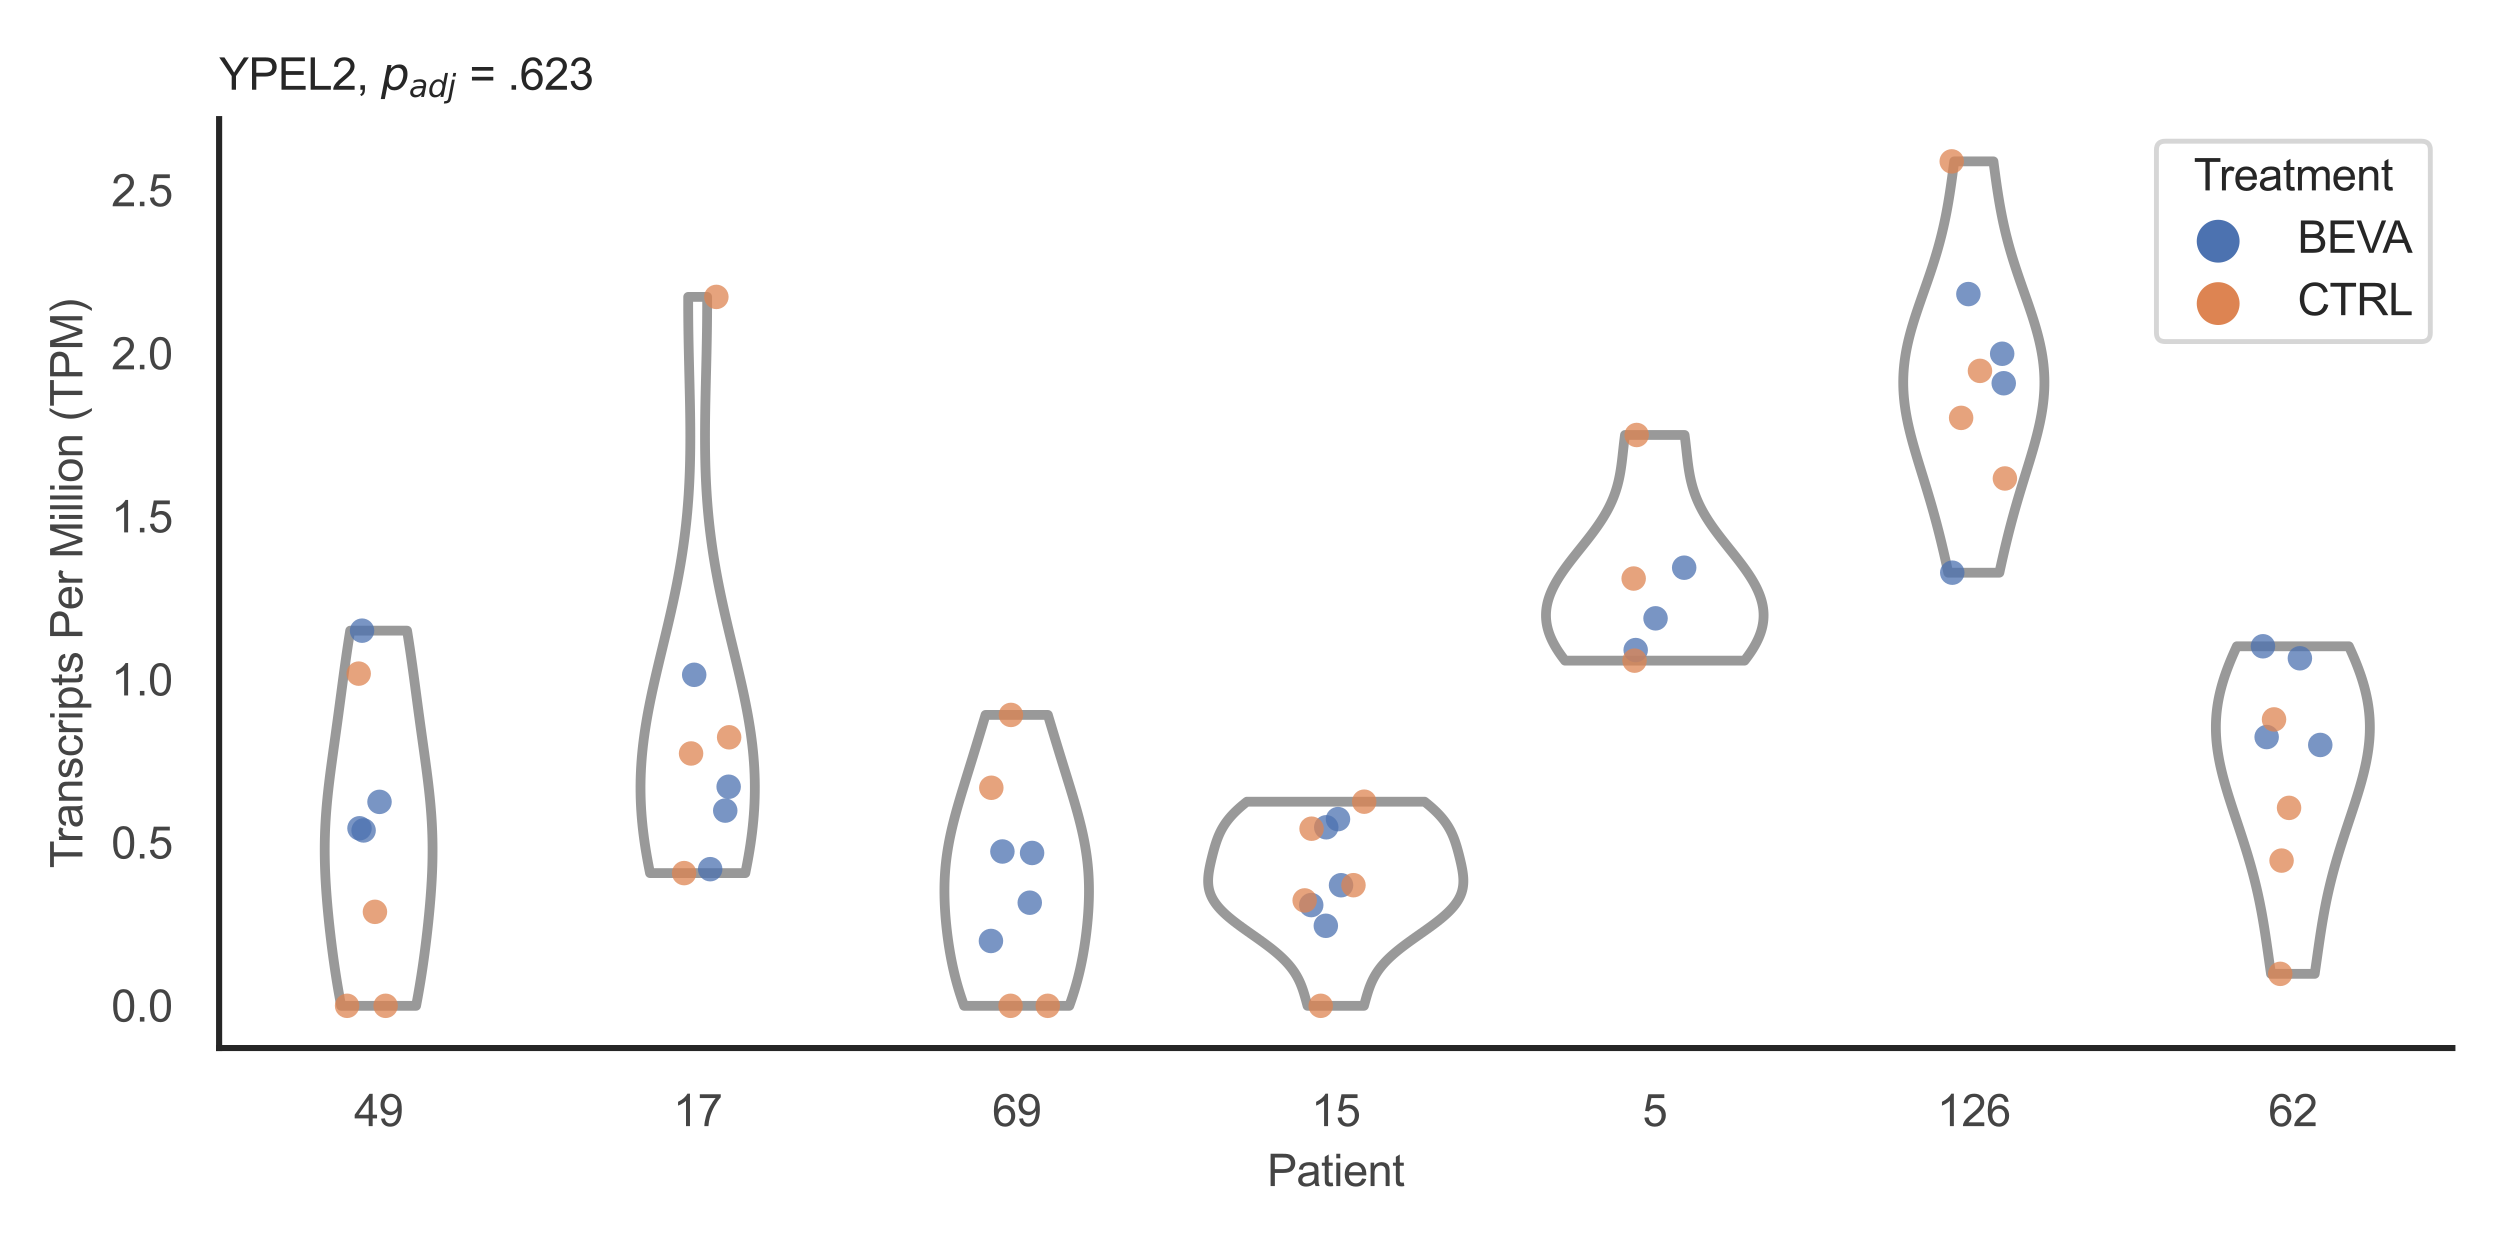 <?xml version="1.0" encoding="utf-8" standalone="no"?>
<!DOCTYPE svg PUBLIC "-//W3C//DTD SVG 1.1//EN"
  "http://www.w3.org/Graphics/SVG/1.1/DTD/svg11.dtd">
<svg xmlns:xlink="http://www.w3.org/1999/xlink" width="510.236pt" height="255.118pt" viewBox="0 0 510.236 255.118" xmlns="http://www.w3.org/2000/svg" version="1.1">
 <defs>
  <style type="text/css">*{stroke-linejoin: round; stroke-linecap: butt}</style>
 </defs>
 <g id="figure_1">
  <g id="patch_1">
   <path d="M 0 255.118 
L 510.236 255.118 
L 510.236 0 
L 0 0 
z
" style="fill: #ffffff"/>
  </g>
  <g id="axes_1">
   <g id="patch_2">
    <path d="M 44.72 213.898 
L 500.516 213.898 
L 500.516 24.32 
L 44.72 24.32 
z
" style="fill: #ffffff"/>
   </g>
   <g id="matplotlib.axis_1">
    <g id="xtick_1">
     <g id="text_1">
      <!-- 49 -->
      <g style="fill: #444444" transform="translate(72.272 229.84)scale(0.09 -0.09)">
       <defs>
        <path id="ArialMT-34" d="M 2069 0 
L 2069 1097 
L 81 1097 
L 81 1613 
L 2172 4581 
L 2631 4581 
L 2631 1613 
L 3250 1613 
L 3250 1097 
L 2631 1097 
L 2631 0 
L 2069 0 
z
M 2069 1613 
L 2069 3678 
L 634 1613 
L 2069 1613 
z
" transform="scale(0.016)"/>
        <path id="ArialMT-39" d="M 350 1059 
L 891 1109 
Q 959 728 1153 556 
Q 1347 384 1650 384 
Q 1909 384 2104 503 
Q 2300 622 2425 820 
Q 2550 1019 2634 1356 
Q 2719 1694 2719 2044 
Q 2719 2081 2716 2156 
Q 2547 1888 2255 1720 
Q 1963 1553 1622 1553 
Q 1053 1553 659 1965 
Q 266 2378 266 3053 
Q 266 3750 677 4175 
Q 1088 4600 1706 4600 
Q 2153 4600 2523 4359 
Q 2894 4119 3086 3673 
Q 3278 3228 3278 2384 
Q 3278 1506 3087 986 
Q 2897 466 2520 194 
Q 2144 -78 1638 -78 
Q 1100 -78 759 220 
Q 419 519 350 1059 
z
M 2653 3081 
Q 2653 3566 2395 3850 
Q 2138 4134 1775 4134 
Q 1400 4134 1122 3828 
Q 844 3522 844 3034 
Q 844 2597 1108 2323 
Q 1372 2050 1759 2050 
Q 2150 2050 2401 2323 
Q 2653 2597 2653 3081 
z
" transform="scale(0.016)"/>
       </defs>
       <use xlink:href="#ArialMT-34"/>
       <use xlink:href="#ArialMT-39" x="55.615"/>
      </g>
     </g>
    </g>
    <g id="xtick_2">
     <g id="text_2">
      <!-- 17 -->
      <g style="fill: #444444" transform="translate(137.386 229.84)scale(0.09 -0.09)">
       <defs>
        <path id="ArialMT-31" d="M 2384 0 
L 1822 0 
L 1822 3584 
Q 1619 3391 1289 3197 
Q 959 3003 697 2906 
L 697 3450 
Q 1169 3672 1522 3987 
Q 1875 4303 2022 4600 
L 2384 4600 
L 2384 0 
z
" transform="scale(0.016)"/>
        <path id="ArialMT-37" d="M 303 3981 
L 303 4522 
L 3269 4522 
L 3269 4084 
Q 2831 3619 2401 2847 
Q 1972 2075 1738 1259 
Q 1569 684 1522 0 
L 944 0 
Q 953 541 1156 1306 
Q 1359 2072 1739 2783 
Q 2119 3494 2547 3981 
L 303 3981 
z
" transform="scale(0.016)"/>
       </defs>
       <use xlink:href="#ArialMT-31"/>
       <use xlink:href="#ArialMT-37" x="55.615"/>
      </g>
     </g>
    </g>
    <g id="xtick_3">
     <g id="text_3">
      <!-- 69 -->
      <g style="fill: #444444" transform="translate(202.5 229.84)scale(0.09 -0.09)">
       <defs>
        <path id="ArialMT-36" d="M 3184 3459 
L 2625 3416 
Q 2550 3747 2413 3897 
Q 2184 4138 1850 4138 
Q 1581 4138 1378 3988 
Q 1113 3794 959 3422 
Q 806 3050 800 2363 
Q 1003 2672 1297 2822 
Q 1591 2972 1913 2972 
Q 2475 2972 2870 2558 
Q 3266 2144 3266 1488 
Q 3266 1056 3080 686 
Q 2894 316 2569 119 
Q 2244 -78 1831 -78 
Q 1128 -78 684 439 
Q 241 956 241 2144 
Q 241 3472 731 4075 
Q 1159 4600 1884 4600 
Q 2425 4600 2770 4297 
Q 3116 3994 3184 3459 
z
M 888 1484 
Q 888 1194 1011 928 
Q 1134 663 1356 523 
Q 1578 384 1822 384 
Q 2178 384 2434 671 
Q 2691 959 2691 1453 
Q 2691 1928 2437 2201 
Q 2184 2475 1800 2475 
Q 1419 2475 1153 2201 
Q 888 1928 888 1484 
z
" transform="scale(0.016)"/>
       </defs>
       <use xlink:href="#ArialMT-36"/>
       <use xlink:href="#ArialMT-39" x="55.615"/>
      </g>
     </g>
    </g>
    <g id="xtick_4">
     <g id="text_4">
      <!-- 15 -->
      <g style="fill: #444444" transform="translate(267.613 229.84)scale(0.09 -0.09)">
       <defs>
        <path id="ArialMT-35" d="M 266 1200 
L 856 1250 
Q 922 819 1161 601 
Q 1400 384 1738 384 
Q 2144 384 2425 690 
Q 2706 997 2706 1503 
Q 2706 1984 2436 2262 
Q 2166 2541 1728 2541 
Q 1456 2541 1237 2417 
Q 1019 2294 894 2097 
L 366 2166 
L 809 4519 
L 3088 4519 
L 3088 3981 
L 1259 3981 
L 1013 2750 
Q 1425 3038 1878 3038 
Q 2478 3038 2890 2622 
Q 3303 2206 3303 1553 
Q 3303 931 2941 478 
Q 2500 -78 1738 -78 
Q 1113 -78 717 272 
Q 322 622 266 1200 
z
" transform="scale(0.016)"/>
       </defs>
       <use xlink:href="#ArialMT-31"/>
       <use xlink:href="#ArialMT-35" x="55.615"/>
      </g>
     </g>
    </g>
    <g id="xtick_5">
     <g id="text_5">
      <!-- 5 -->
      <g style="fill: #444444" transform="translate(335.229 229.84)scale(0.09 -0.09)">
       <use xlink:href="#ArialMT-35"/>
      </g>
     </g>
    </g>
    <g id="xtick_6">
     <g id="text_6">
      <!-- 126 -->
      <g style="fill: #444444" transform="translate(395.338 229.84)scale(0.09 -0.09)">
       <defs>
        <path id="ArialMT-32" d="M 3222 541 
L 3222 0 
L 194 0 
Q 188 203 259 391 
Q 375 700 629 1000 
Q 884 1300 1366 1694 
Q 2113 2306 2375 2664 
Q 2638 3022 2638 3341 
Q 2638 3675 2398 3904 
Q 2159 4134 1775 4134 
Q 1369 4134 1125 3890 
Q 881 3647 878 3216 
L 300 3275 
Q 359 3922 746 4261 
Q 1134 4600 1788 4600 
Q 2447 4600 2831 4234 
Q 3216 3869 3216 3328 
Q 3216 3053 3103 2787 
Q 2991 2522 2730 2228 
Q 2469 1934 1863 1422 
Q 1356 997 1212 845 
Q 1069 694 975 541 
L 3222 541 
z
" transform="scale(0.016)"/>
       </defs>
       <use xlink:href="#ArialMT-31"/>
       <use xlink:href="#ArialMT-32" x="55.615"/>
       <use xlink:href="#ArialMT-36" x="111.23"/>
      </g>
     </g>
    </g>
    <g id="xtick_7">
     <g id="text_7">
      <!-- 62 -->
      <g style="fill: #444444" transform="translate(462.955 229.84)scale(0.09 -0.09)">
       <use xlink:href="#ArialMT-36"/>
       <use xlink:href="#ArialMT-32" x="55.615"/>
      </g>
     </g>
    </g>
    <g id="text_8">
     <!-- Patient -->
     <g style="fill: #444444" transform="translate(258.609 242.071)scale(0.09 -0.09)">
      <defs>
       <path id="ArialMT-50" d="M 494 0 
L 494 4581 
L 2222 4581 
Q 2678 4581 2919 4538 
Q 3256 4481 3484 4323 
Q 3713 4166 3852 3881 
Q 3991 3597 3991 3256 
Q 3991 2672 3619 2267 
Q 3247 1863 2275 1863 
L 1100 1863 
L 1100 0 
L 494 0 
z
M 1100 2403 
L 2284 2403 
Q 2872 2403 3119 2622 
Q 3366 2841 3366 3238 
Q 3366 3525 3220 3729 
Q 3075 3934 2838 4000 
Q 2684 4041 2272 4041 
L 1100 4041 
L 1100 2403 
z
" transform="scale(0.016)"/>
       <path id="ArialMT-61" d="M 2588 409 
Q 2275 144 1986 34 
Q 1697 -75 1366 -75 
Q 819 -75 525 192 
Q 231 459 231 875 
Q 231 1119 342 1320 
Q 453 1522 633 1644 
Q 813 1766 1038 1828 
Q 1203 1872 1538 1913 
Q 2219 1994 2541 2106 
Q 2544 2222 2544 2253 
Q 2544 2597 2384 2738 
Q 2169 2928 1744 2928 
Q 1347 2928 1158 2789 
Q 969 2650 878 2297 
L 328 2372 
Q 403 2725 575 2942 
Q 747 3159 1072 3276 
Q 1397 3394 1825 3394 
Q 2250 3394 2515 3294 
Q 2781 3194 2906 3042 
Q 3031 2891 3081 2659 
Q 3109 2516 3109 2141 
L 3109 1391 
Q 3109 606 3145 398 
Q 3181 191 3288 0 
L 2700 0 
Q 2613 175 2588 409 
z
M 2541 1666 
Q 2234 1541 1622 1453 
Q 1275 1403 1131 1340 
Q 988 1278 909 1158 
Q 831 1038 831 891 
Q 831 666 1001 516 
Q 1172 366 1500 366 
Q 1825 366 2078 508 
Q 2331 650 2450 897 
Q 2541 1088 2541 1459 
L 2541 1666 
z
" transform="scale(0.016)"/>
       <path id="ArialMT-74" d="M 1650 503 
L 1731 6 
Q 1494 -44 1306 -44 
Q 1000 -44 831 53 
Q 663 150 594 308 
Q 525 466 525 972 
L 525 2881 
L 113 2881 
L 113 3319 
L 525 3319 
L 525 4141 
L 1084 4478 
L 1084 3319 
L 1650 3319 
L 1650 2881 
L 1084 2881 
L 1084 941 
Q 1084 700 1114 631 
Q 1144 563 1211 522 
Q 1278 481 1403 481 
Q 1497 481 1650 503 
z
" transform="scale(0.016)"/>
       <path id="ArialMT-69" d="M 425 3934 
L 425 4581 
L 988 4581 
L 988 3934 
L 425 3934 
z
M 425 0 
L 425 3319 
L 988 3319 
L 988 0 
L 425 0 
z
" transform="scale(0.016)"/>
       <path id="ArialMT-65" d="M 2694 1069 
L 3275 997 
Q 3138 488 2766 206 
Q 2394 -75 1816 -75 
Q 1088 -75 661 373 
Q 234 822 234 1631 
Q 234 2469 665 2931 
Q 1097 3394 1784 3394 
Q 2450 3394 2872 2941 
Q 3294 2488 3294 1666 
Q 3294 1616 3291 1516 
L 816 1516 
Q 847 969 1125 678 
Q 1403 388 1819 388 
Q 2128 388 2347 550 
Q 2566 713 2694 1069 
z
M 847 1978 
L 2700 1978 
Q 2663 2397 2488 2606 
Q 2219 2931 1791 2931 
Q 1403 2931 1139 2672 
Q 875 2413 847 1978 
z
" transform="scale(0.016)"/>
       <path id="ArialMT-6e" d="M 422 0 
L 422 3319 
L 928 3319 
L 928 2847 
Q 1294 3394 1984 3394 
Q 2284 3394 2536 3286 
Q 2788 3178 2913 3003 
Q 3038 2828 3088 2588 
Q 3119 2431 3119 2041 
L 3119 0 
L 2556 0 
L 2556 2019 
Q 2556 2363 2490 2533 
Q 2425 2703 2258 2804 
Q 2091 2906 1866 2906 
Q 1506 2906 1245 2678 
Q 984 2450 984 1813 
L 984 0 
L 422 0 
z
" transform="scale(0.016)"/>
      </defs>
      <use xlink:href="#ArialMT-50"/>
      <use xlink:href="#ArialMT-61" x="66.699"/>
      <use xlink:href="#ArialMT-74" x="122.314"/>
      <use xlink:href="#ArialMT-69" x="150.098"/>
      <use xlink:href="#ArialMT-65" x="172.314"/>
      <use xlink:href="#ArialMT-6e" x="227.93"/>
      <use xlink:href="#ArialMT-74" x="283.545"/>
     </g>
    </g>
   </g>
   <g id="matplotlib.axis_2">
    <g id="ytick_1">
     <g id="text_9">
      <!-- 0.0 -->
      <g style="fill: #444444" transform="translate(22.71 208.502)scale(0.09 -0.09)">
       <defs>
        <path id="ArialMT-30" d="M 266 2259 
Q 266 3072 433 3567 
Q 600 4063 929 4331 
Q 1259 4600 1759 4600 
Q 2128 4600 2406 4451 
Q 2684 4303 2865 4023 
Q 3047 3744 3150 3342 
Q 3253 2941 3253 2259 
Q 3253 1453 3087 958 
Q 2922 463 2592 192 
Q 2263 -78 1759 -78 
Q 1097 -78 719 397 
Q 266 969 266 2259 
z
M 844 2259 
Q 844 1131 1108 757 
Q 1372 384 1759 384 
Q 2147 384 2411 759 
Q 2675 1134 2675 2259 
Q 2675 3391 2411 3762 
Q 2147 4134 1753 4134 
Q 1366 4134 1134 3806 
Q 844 3388 844 2259 
z
" transform="scale(0.016)"/>
        <path id="ArialMT-2e" d="M 581 0 
L 581 641 
L 1222 641 
L 1222 0 
L 581 0 
z
" transform="scale(0.016)"/>
       </defs>
       <use xlink:href="#ArialMT-30"/>
       <use xlink:href="#ArialMT-2e" x="55.615"/>
       <use xlink:href="#ArialMT-30" x="83.398"/>
      </g>
     </g>
    </g>
    <g id="ytick_2">
     <g id="text_10">
      <!-- 0.5 -->
      <g style="fill: #444444" transform="translate(22.71 175.22)scale(0.09 -0.09)">
       <use xlink:href="#ArialMT-30"/>
       <use xlink:href="#ArialMT-2e" x="55.615"/>
       <use xlink:href="#ArialMT-35" x="83.398"/>
      </g>
     </g>
    </g>
    <g id="ytick_3">
     <g id="text_11">
      <!-- 1.0 -->
      <g style="fill: #444444" transform="translate(22.71 141.937)scale(0.09 -0.09)">
       <use xlink:href="#ArialMT-31"/>
       <use xlink:href="#ArialMT-2e" x="55.615"/>
       <use xlink:href="#ArialMT-30" x="83.398"/>
      </g>
     </g>
    </g>
    <g id="ytick_4">
     <g id="text_12">
      <!-- 1.5 -->
      <g style="fill: #444444" transform="translate(22.71 108.655)scale(0.09 -0.09)">
       <use xlink:href="#ArialMT-31"/>
       <use xlink:href="#ArialMT-2e" x="55.615"/>
       <use xlink:href="#ArialMT-35" x="83.398"/>
      </g>
     </g>
    </g>
    <g id="ytick_5">
     <g id="text_13">
      <!-- 2.0 -->
      <g style="fill: #444444" transform="translate(22.71 75.373)scale(0.09 -0.09)">
       <use xlink:href="#ArialMT-32"/>
       <use xlink:href="#ArialMT-2e" x="55.615"/>
       <use xlink:href="#ArialMT-30" x="83.398"/>
      </g>
     </g>
    </g>
    <g id="ytick_6">
     <g id="text_14">
      <!-- 2.5 -->
      <g style="fill: #444444" transform="translate(22.71 42.091)scale(0.09 -0.09)">
       <use xlink:href="#ArialMT-32"/>
       <use xlink:href="#ArialMT-2e" x="55.615"/>
       <use xlink:href="#ArialMT-35" x="83.398"/>
      </g>
     </g>
    </g>
    <g id="text_15">
     <!-- Transcripts Per Million (TPM) -->
     <g style="fill: #444444" transform="translate(16.816 177.194)rotate(-90)scale(0.09 -0.09)">
      <defs>
       <path id="ArialMT-54" d="M 1659 0 
L 1659 4041 
L 150 4041 
L 150 4581 
L 3781 4581 
L 3781 4041 
L 2266 4041 
L 2266 0 
L 1659 0 
z
" transform="scale(0.016)"/>
       <path id="ArialMT-72" d="M 416 0 
L 416 3319 
L 922 3319 
L 922 2816 
Q 1116 3169 1280 3281 
Q 1444 3394 1641 3394 
Q 1925 3394 2219 3213 
L 2025 2691 
Q 1819 2813 1613 2813 
Q 1428 2813 1281 2702 
Q 1134 2591 1072 2394 
Q 978 2094 978 1738 
L 978 0 
L 416 0 
z
" transform="scale(0.016)"/>
       <path id="ArialMT-73" d="M 197 991 
L 753 1078 
Q 800 744 1014 566 
Q 1228 388 1613 388 
Q 2000 388 2187 545 
Q 2375 703 2375 916 
Q 2375 1106 2209 1216 
Q 2094 1291 1634 1406 
Q 1016 1563 777 1677 
Q 538 1791 414 1992 
Q 291 2194 291 2438 
Q 291 2659 392 2848 
Q 494 3038 669 3163 
Q 800 3259 1026 3326 
Q 1253 3394 1513 3394 
Q 1903 3394 2198 3281 
Q 2494 3169 2634 2976 
Q 2775 2784 2828 2463 
L 2278 2388 
Q 2241 2644 2061 2787 
Q 1881 2931 1553 2931 
Q 1166 2931 1000 2803 
Q 834 2675 834 2503 
Q 834 2394 903 2306 
Q 972 2216 1119 2156 
Q 1203 2125 1616 2013 
Q 2213 1853 2448 1751 
Q 2684 1650 2818 1456 
Q 2953 1263 2953 975 
Q 2953 694 2789 445 
Q 2625 197 2315 61 
Q 2006 -75 1616 -75 
Q 969 -75 630 194 
Q 291 463 197 991 
z
" transform="scale(0.016)"/>
       <path id="ArialMT-63" d="M 2588 1216 
L 3141 1144 
Q 3050 572 2676 248 
Q 2303 -75 1759 -75 
Q 1078 -75 664 370 
Q 250 816 250 1647 
Q 250 2184 428 2587 
Q 606 2991 970 3192 
Q 1334 3394 1763 3394 
Q 2303 3394 2647 3120 
Q 2991 2847 3088 2344 
L 2541 2259 
Q 2463 2594 2264 2762 
Q 2066 2931 1784 2931 
Q 1359 2931 1093 2626 
Q 828 2322 828 1663 
Q 828 994 1084 691 
Q 1341 388 1753 388 
Q 2084 388 2306 591 
Q 2528 794 2588 1216 
z
" transform="scale(0.016)"/>
       <path id="ArialMT-70" d="M 422 -1272 
L 422 3319 
L 934 3319 
L 934 2888 
Q 1116 3141 1344 3267 
Q 1572 3394 1897 3394 
Q 2322 3394 2647 3175 
Q 2972 2956 3137 2557 
Q 3303 2159 3303 1684 
Q 3303 1175 3120 767 
Q 2938 359 2589 142 
Q 2241 -75 1856 -75 
Q 1575 -75 1351 44 
Q 1128 163 984 344 
L 984 -1272 
L 422 -1272 
z
M 931 1641 
Q 931 1000 1190 694 
Q 1450 388 1819 388 
Q 2194 388 2461 705 
Q 2728 1022 2728 1688 
Q 2728 2322 2467 2637 
Q 2206 2953 1844 2953 
Q 1484 2953 1207 2617 
Q 931 2281 931 1641 
z
" transform="scale(0.016)"/>
       <path id="ArialMT-20" transform="scale(0.016)"/>
       <path id="ArialMT-4d" d="M 475 0 
L 475 4581 
L 1388 4581 
L 2472 1338 
Q 2622 884 2691 659 
Q 2769 909 2934 1394 
L 4031 4581 
L 4847 4581 
L 4847 0 
L 4263 0 
L 4263 3834 
L 2931 0 
L 2384 0 
L 1059 3900 
L 1059 0 
L 475 0 
z
" transform="scale(0.016)"/>
       <path id="ArialMT-6c" d="M 409 0 
L 409 4581 
L 972 4581 
L 972 0 
L 409 0 
z
" transform="scale(0.016)"/>
       <path id="ArialMT-6f" d="M 213 1659 
Q 213 2581 725 3025 
Q 1153 3394 1769 3394 
Q 2453 3394 2887 2945 
Q 3322 2497 3322 1706 
Q 3322 1066 3130 698 
Q 2938 331 2570 128 
Q 2203 -75 1769 -75 
Q 1072 -75 642 372 
Q 213 819 213 1659 
z
M 791 1659 
Q 791 1022 1069 705 
Q 1347 388 1769 388 
Q 2188 388 2466 706 
Q 2744 1025 2744 1678 
Q 2744 2294 2464 2611 
Q 2184 2928 1769 2928 
Q 1347 2928 1069 2612 
Q 791 2297 791 1659 
z
" transform="scale(0.016)"/>
       <path id="ArialMT-28" d="M 1497 -1347 
Q 1031 -759 709 28 
Q 388 816 388 1659 
Q 388 2403 628 3084 
Q 909 3875 1497 4659 
L 1900 4659 
Q 1522 4009 1400 3731 
Q 1209 3300 1100 2831 
Q 966 2247 966 1656 
Q 966 153 1900 -1347 
L 1497 -1347 
z
" transform="scale(0.016)"/>
       <path id="ArialMT-29" d="M 791 -1347 
L 388 -1347 
Q 1322 153 1322 1656 
Q 1322 2244 1188 2822 
Q 1081 3291 891 3722 
Q 769 4003 388 4659 
L 791 4659 
Q 1378 3875 1659 3084 
Q 1900 2403 1900 1659 
Q 1900 816 1576 28 
Q 1253 -759 791 -1347 
z
" transform="scale(0.016)"/>
      </defs>
      <use xlink:href="#ArialMT-54"/>
      <use xlink:href="#ArialMT-72" x="57.334"/>
      <use xlink:href="#ArialMT-61" x="90.635"/>
      <use xlink:href="#ArialMT-6e" x="146.25"/>
      <use xlink:href="#ArialMT-73" x="201.865"/>
      <use xlink:href="#ArialMT-63" x="251.865"/>
      <use xlink:href="#ArialMT-72" x="301.865"/>
      <use xlink:href="#ArialMT-69" x="335.166"/>
      <use xlink:href="#ArialMT-70" x="357.383"/>
      <use xlink:href="#ArialMT-74" x="412.998"/>
      <use xlink:href="#ArialMT-73" x="440.781"/>
      <use xlink:href="#ArialMT-20" x="490.781"/>
      <use xlink:href="#ArialMT-50" x="518.564"/>
      <use xlink:href="#ArialMT-65" x="585.264"/>
      <use xlink:href="#ArialMT-72" x="640.879"/>
      <use xlink:href="#ArialMT-20" x="674.18"/>
      <use xlink:href="#ArialMT-4d" x="701.963"/>
      <use xlink:href="#ArialMT-69" x="785.264"/>
      <use xlink:href="#ArialMT-6c" x="807.48"/>
      <use xlink:href="#ArialMT-6c" x="829.697"/>
      <use xlink:href="#ArialMT-69" x="851.914"/>
      <use xlink:href="#ArialMT-6f" x="874.131"/>
      <use xlink:href="#ArialMT-6e" x="929.746"/>
      <use xlink:href="#ArialMT-20" x="985.361"/>
      <use xlink:href="#ArialMT-28" x="1013.145"/>
      <use xlink:href="#ArialMT-54" x="1046.445"/>
      <use xlink:href="#ArialMT-50" x="1107.529"/>
      <use xlink:href="#ArialMT-4d" x="1174.229"/>
      <use xlink:href="#ArialMT-29" x="1257.529"/>
     </g>
    </g>
   </g>
   <g id="PolyCollection_1">
    <defs>
     <path id="m1e03615003" d="M 84.922 -49.837 
L 69.631 -49.837 
L 69.485 -50.611 
L 69.342 -51.384 
L 69.202 -52.157 
L 69.066 -52.931 
L 68.934 -53.704 
L 68.805 -54.478 
L 68.679 -55.251 
L 68.557 -56.024 
L 68.438 -56.798 
L 68.322 -57.571 
L 68.209 -58.344 
L 68.099 -59.118 
L 67.992 -59.891 
L 67.888 -60.665 
L 67.787 -61.438 
L 67.689 -62.211 
L 67.593 -62.985 
L 67.5 -63.758 
L 67.41 -64.532 
L 67.322 -65.305 
L 67.237 -66.078 
L 67.154 -66.852 
L 67.074 -67.625 
L 66.997 -68.398 
L 66.923 -69.172 
L 66.852 -69.945 
L 66.784 -70.719 
L 66.72 -71.492 
L 66.659 -72.265 
L 66.601 -73.039 
L 66.548 -73.812 
L 66.499 -74.586 
L 66.453 -75.359 
L 66.413 -76.132 
L 66.377 -76.906 
L 66.346 -77.679 
L 66.32 -78.453 
L 66.3 -79.226 
L 66.285 -79.999 
L 66.275 -80.773 
L 66.272 -81.546 
L 66.274 -82.319 
L 66.282 -83.093 
L 66.296 -83.866 
L 66.317 -84.64 
L 66.343 -85.413 
L 66.376 -86.186 
L 66.414 -86.96 
L 66.459 -87.733 
L 66.509 -88.507 
L 66.564 -89.28 
L 66.626 -90.053 
L 66.692 -90.827 
L 66.763 -91.6 
L 66.839 -92.374 
L 66.92 -93.147 
L 67.004 -93.92 
L 67.092 -94.694 
L 67.184 -95.467 
L 67.279 -96.24 
L 67.376 -97.014 
L 67.476 -97.787 
L 67.578 -98.561 
L 67.682 -99.334 
L 67.787 -100.107 
L 67.893 -100.881 
L 68 -101.654 
L 68.108 -102.428 
L 68.216 -103.201 
L 68.324 -103.974 
L 68.432 -104.748 
L 68.539 -105.521 
L 68.647 -106.295 
L 68.753 -107.068 
L 68.86 -107.841 
L 68.965 -108.615 
L 69.07 -109.388 
L 69.175 -110.161 
L 69.279 -110.935 
L 69.382 -111.708 
L 69.486 -112.482 
L 69.589 -113.255 
L 69.692 -114.028 
L 69.795 -114.802 
L 69.898 -115.575 
L 70.002 -116.349 
L 70.107 -117.122 
L 70.212 -117.895 
L 70.318 -118.669 
L 70.426 -119.442 
L 70.535 -120.215 
L 70.645 -120.989 
L 70.758 -121.762 
L 70.872 -122.536 
L 70.988 -123.309 
L 71.106 -124.082 
L 71.226 -124.856 
L 71.348 -125.629 
L 71.473 -126.403 
L 83.081 -126.403 
L 83.081 -126.403 
L 83.206 -125.629 
L 83.328 -124.856 
L 83.448 -124.082 
L 83.566 -123.309 
L 83.682 -122.536 
L 83.796 -121.762 
L 83.908 -120.989 
L 84.019 -120.215 
L 84.128 -119.442 
L 84.235 -118.669 
L 84.342 -117.895 
L 84.447 -117.122 
L 84.552 -116.349 
L 84.656 -115.575 
L 84.759 -114.802 
L 84.862 -114.028 
L 84.965 -113.255 
L 85.068 -112.482 
L 85.171 -111.708 
L 85.275 -110.935 
L 85.379 -110.161 
L 85.483 -109.388 
L 85.589 -108.615 
L 85.694 -107.841 
L 85.8 -107.068 
L 85.907 -106.295 
L 86.014 -105.521 
L 86.122 -104.748 
L 86.23 -103.974 
L 86.338 -103.201 
L 86.446 -102.428 
L 86.554 -101.654 
L 86.661 -100.881 
L 86.767 -100.107 
L 86.872 -99.334 
L 86.976 -98.561 
L 87.078 -97.787 
L 87.178 -97.014 
L 87.275 -96.24 
L 87.37 -95.467 
L 87.461 -94.694 
L 87.55 -93.92 
L 87.634 -93.147 
L 87.715 -92.374 
L 87.791 -91.6 
L 87.862 -90.827 
L 87.928 -90.053 
L 87.989 -89.28 
L 88.045 -88.507 
L 88.095 -87.733 
L 88.14 -86.96 
L 88.178 -86.186 
L 88.21 -85.413 
L 88.237 -84.64 
L 88.257 -83.866 
L 88.272 -83.093 
L 88.28 -82.319 
L 88.282 -81.546 
L 88.278 -80.773 
L 88.269 -79.999 
L 88.254 -79.226 
L 88.234 -78.453 
L 88.208 -77.679 
L 88.177 -76.906 
L 88.141 -76.132 
L 88.1 -75.359 
L 88.055 -74.586 
L 88.006 -73.812 
L 87.952 -73.039 
L 87.895 -72.265 
L 87.834 -71.492 
L 87.769 -70.719 
L 87.702 -69.945 
L 87.631 -69.172 
L 87.557 -68.398 
L 87.48 -67.625 
L 87.4 -66.852 
L 87.317 -66.078 
L 87.232 -65.305 
L 87.144 -64.532 
L 87.054 -63.758 
L 86.961 -62.985 
L 86.865 -62.211 
L 86.766 -61.438 
L 86.665 -60.665 
L 86.561 -59.891 
L 86.454 -59.118 
L 86.345 -58.344 
L 86.232 -57.571 
L 86.116 -56.798 
L 85.997 -56.024 
L 85.875 -55.251 
L 85.749 -54.478 
L 85.62 -53.704 
L 85.487 -52.931 
L 85.351 -52.157 
L 85.212 -51.384 
L 85.069 -50.611 
L 84.922 -49.837 
z
" style="stroke: #999999; stroke-width: 2"/>
    </defs>
    <g clip-path="url(#p83a94809da)">
     <use xlink:href="#m1e03615003" x="0" y="255.118" style="fill: #ffffff; stroke: #999999; stroke-width: 2"/>
    </g>
   </g>
   <g id="PolyCollection_2">
    <defs>
     <path id="m8c021a2842" d="M 152.114 -76.923 
L 132.667 -76.923 
L 132.429 -78.11 
L 132.204 -79.298 
L 131.991 -80.486 
L 131.792 -81.674 
L 131.608 -82.862 
L 131.439 -84.05 
L 131.287 -85.238 
L 131.151 -86.425 
L 131.034 -87.613 
L 130.935 -88.801 
L 130.854 -89.989 
L 130.793 -91.177 
L 130.75 -92.365 
L 130.728 -93.553 
L 130.725 -94.74 
L 130.742 -95.928 
L 130.778 -97.116 
L 130.833 -98.304 
L 130.908 -99.492 
L 131.001 -100.68 
L 131.112 -101.868 
L 131.241 -103.055 
L 131.387 -104.243 
L 131.549 -105.431 
L 131.727 -106.619 
L 131.919 -107.807 
L 132.125 -108.995 
L 132.343 -110.183 
L 132.574 -111.37 
L 132.815 -112.558 
L 133.065 -113.746 
L 133.325 -114.934 
L 133.591 -116.122 
L 133.864 -117.31 
L 134.142 -118.498 
L 134.424 -119.686 
L 134.708 -120.873 
L 134.995 -122.061 
L 135.282 -123.249 
L 135.569 -124.437 
L 135.855 -125.625 
L 136.138 -126.813 
L 136.418 -128.001 
L 136.694 -129.188 
L 136.964 -130.376 
L 137.229 -131.564 
L 137.488 -132.752 
L 137.739 -133.94 
L 137.983 -135.128 
L 138.218 -136.316 
L 138.444 -137.503 
L 138.661 -138.691 
L 138.868 -139.879 
L 139.066 -141.067 
L 139.253 -142.255 
L 139.429 -143.443 
L 139.595 -144.631 
L 139.75 -145.818 
L 139.895 -147.006 
L 140.029 -148.194 
L 140.152 -149.382 
L 140.265 -150.57 
L 140.367 -151.758 
L 140.459 -152.946 
L 140.542 -154.133 
L 140.614 -155.321 
L 140.677 -156.509 
L 140.731 -157.697 
L 140.777 -158.885 
L 140.814 -160.073 
L 140.843 -161.261 
L 140.865 -162.448 
L 140.88 -163.636 
L 140.888 -164.824 
L 140.891 -166.012 
L 140.888 -167.2 
L 140.88 -168.388 
L 140.868 -169.576 
L 140.852 -170.763 
L 140.832 -171.951 
L 140.81 -173.139 
L 140.785 -174.327 
L 140.758 -175.515 
L 140.731 -176.703 
L 140.702 -177.891 
L 140.673 -179.079 
L 140.645 -180.266 
L 140.617 -181.454 
L 140.59 -182.642 
L 140.565 -183.83 
L 140.541 -185.018 
L 140.52 -186.206 
L 140.501 -187.394 
L 140.485 -188.581 
L 140.473 -189.769 
L 140.463 -190.957 
L 140.457 -192.145 
L 140.455 -193.333 
L 140.456 -194.521 
L 144.325 -194.521 
L 144.325 -194.521 
L 144.326 -193.333 
L 144.324 -192.145 
L 144.318 -190.957 
L 144.309 -189.769 
L 144.296 -188.581 
L 144.28 -187.394 
L 144.261 -186.206 
L 144.24 -185.018 
L 144.217 -183.83 
L 144.191 -182.642 
L 144.164 -181.454 
L 144.136 -180.266 
L 144.108 -179.079 
L 144.079 -177.891 
L 144.051 -176.703 
L 144.023 -175.515 
L 143.996 -174.327 
L 143.972 -173.139 
L 143.949 -171.951 
L 143.93 -170.763 
L 143.913 -169.576 
L 143.901 -168.388 
L 143.893 -167.2 
L 143.89 -166.012 
L 143.893 -164.824 
L 143.901 -163.636 
L 143.916 -162.448 
L 143.938 -161.261 
L 143.967 -160.073 
L 144.005 -158.885 
L 144.05 -157.697 
L 144.104 -156.509 
L 144.167 -155.321 
L 144.24 -154.133 
L 144.322 -152.946 
L 144.414 -151.758 
L 144.516 -150.57 
L 144.629 -149.382 
L 144.752 -148.194 
L 144.886 -147.006 
L 145.031 -145.818 
L 145.186 -144.631 
L 145.352 -143.443 
L 145.529 -142.255 
L 145.716 -141.067 
L 145.913 -139.879 
L 146.12 -138.691 
L 146.337 -137.503 
L 146.563 -136.316 
L 146.799 -135.128 
L 147.042 -133.94 
L 147.293 -132.752 
L 147.552 -131.564 
L 147.817 -130.376 
L 148.088 -129.188 
L 148.363 -128.001 
L 148.643 -126.813 
L 148.926 -125.625 
L 149.212 -124.437 
L 149.499 -123.249 
L 149.786 -122.061 
L 150.073 -120.873 
L 150.358 -119.686 
L 150.639 -118.498 
L 150.917 -117.31 
L 151.19 -116.122 
L 151.457 -114.934 
L 151.716 -113.746 
L 151.966 -112.558 
L 152.207 -111.37 
L 152.438 -110.183 
L 152.656 -108.995 
L 152.862 -107.807 
L 153.054 -106.619 
L 153.232 -105.431 
L 153.394 -104.243 
L 153.54 -103.055 
L 153.669 -101.868 
L 153.78 -100.68 
L 153.873 -99.492 
L 153.948 -98.304 
L 154.003 -97.116 
L 154.04 -95.928 
L 154.056 -94.74 
L 154.053 -93.553 
L 154.031 -92.365 
L 153.989 -91.177 
L 153.927 -89.989 
L 153.847 -88.801 
L 153.747 -87.613 
L 153.63 -86.425 
L 153.495 -85.238 
L 153.342 -84.05 
L 153.174 -82.862 
L 152.989 -81.674 
L 152.79 -80.486 
L 152.578 -79.298 
L 152.352 -78.11 
L 152.114 -76.923 
z
" style="stroke: #999999; stroke-width: 2"/>
    </defs>
    <g clip-path="url(#p83a94809da)">
     <use xlink:href="#m8c021a2842" x="0" y="255.118" style="fill: #ffffff; stroke: #999999; stroke-width: 2"/>
    </g>
   </g>
   <g id="PolyCollection_3">
    <defs>
     <path id="m4cb22b2051" d="M 218.241 -49.837 
L 196.768 -49.837 
L 196.553 -50.437 
L 196.345 -51.037 
L 196.144 -51.636 
L 195.95 -52.236 
L 195.762 -52.836 
L 195.581 -53.435 
L 195.406 -54.035 
L 195.239 -54.635 
L 195.078 -55.234 
L 194.923 -55.834 
L 194.775 -56.434 
L 194.634 -57.034 
L 194.498 -57.633 
L 194.368 -58.233 
L 194.245 -58.833 
L 194.126 -59.432 
L 194.014 -60.032 
L 193.906 -60.632 
L 193.804 -61.231 
L 193.706 -61.831 
L 193.614 -62.431 
L 193.526 -63.031 
L 193.443 -63.63 
L 193.364 -64.23 
L 193.29 -64.83 
L 193.221 -65.429 
L 193.156 -66.029 
L 193.095 -66.629 
L 193.039 -67.228 
L 192.988 -67.828 
L 192.941 -68.428 
L 192.9 -69.027 
L 192.863 -69.627 
L 192.831 -70.227 
L 192.804 -70.827 
L 192.783 -71.426 
L 192.768 -72.026 
L 192.758 -72.626 
L 192.754 -73.225 
L 192.757 -73.825 
L 192.765 -74.425 
L 192.78 -75.024 
L 192.802 -75.624 
L 192.83 -76.224 
L 192.866 -76.824 
L 192.908 -77.423 
L 192.958 -78.023 
L 193.014 -78.623 
L 193.078 -79.222 
L 193.149 -79.822 
L 193.227 -80.422 
L 193.312 -81.021 
L 193.404 -81.621 
L 193.503 -82.221 
L 193.608 -82.821 
L 193.72 -83.42 
L 193.839 -84.02 
L 193.964 -84.62 
L 194.094 -85.219 
L 194.23 -85.819 
L 194.372 -86.419 
L 194.519 -87.018 
L 194.67 -87.618 
L 194.826 -88.218 
L 194.986 -88.817 
L 195.15 -89.417 
L 195.317 -90.017 
L 195.488 -90.617 
L 195.661 -91.216 
L 195.837 -91.816 
L 196.014 -92.416 
L 196.194 -93.015 
L 196.375 -93.615 
L 196.558 -94.215 
L 196.742 -94.814 
L 196.926 -95.414 
L 197.111 -96.014 
L 197.297 -96.614 
L 197.483 -97.213 
L 197.669 -97.813 
L 197.854 -98.413 
L 198.04 -99.012 
L 198.226 -99.612 
L 198.411 -100.212 
L 198.596 -100.811 
L 198.78 -101.411 
L 198.965 -102.011 
L 199.148 -102.611 
L 199.332 -103.21 
L 199.514 -103.81 
L 199.697 -104.41 
L 199.879 -105.009 
L 200.061 -105.609 
L 200.242 -106.209 
L 200.423 -106.808 
L 200.603 -107.408 
L 200.783 -108.008 
L 200.963 -108.607 
L 201.143 -109.207 
L 213.866 -109.207 
L 213.866 -109.207 
L 214.045 -108.607 
L 214.225 -108.008 
L 214.405 -107.408 
L 214.586 -106.808 
L 214.767 -106.209 
L 214.948 -105.609 
L 215.13 -105.009 
L 215.312 -104.41 
L 215.494 -103.81 
L 215.677 -103.21 
L 215.86 -102.611 
L 216.044 -102.011 
L 216.228 -101.411 
L 216.413 -100.811 
L 216.598 -100.212 
L 216.783 -99.612 
L 216.969 -99.012 
L 217.154 -98.413 
L 217.34 -97.813 
L 217.526 -97.213 
L 217.712 -96.614 
L 217.897 -96.014 
L 218.083 -95.414 
L 218.267 -94.814 
L 218.451 -94.215 
L 218.633 -93.615 
L 218.815 -93.015 
L 218.994 -92.416 
L 219.172 -91.816 
L 219.348 -91.216 
L 219.521 -90.617 
L 219.691 -90.017 
L 219.859 -89.417 
L 220.023 -88.817 
L 220.183 -88.218 
L 220.338 -87.618 
L 220.49 -87.018 
L 220.637 -86.419 
L 220.778 -85.819 
L 220.915 -85.219 
L 221.045 -84.62 
L 221.17 -84.02 
L 221.288 -83.42 
L 221.401 -82.821 
L 221.506 -82.221 
L 221.605 -81.621 
L 221.697 -81.021 
L 221.782 -80.422 
L 221.86 -79.822 
L 221.931 -79.222 
L 221.995 -78.623 
L 222.051 -78.023 
L 222.101 -77.423 
L 222.143 -76.824 
L 222.178 -76.224 
L 222.207 -75.624 
L 222.228 -75.024 
L 222.244 -74.425 
L 222.252 -73.825 
L 222.255 -73.225 
L 222.251 -72.626 
L 222.241 -72.026 
L 222.225 -71.426 
L 222.204 -70.827 
L 222.178 -70.227 
L 222.146 -69.627 
L 222.109 -69.027 
L 222.067 -68.428 
L 222.021 -67.828 
L 221.969 -67.228 
L 221.913 -66.629 
L 221.853 -66.029 
L 221.788 -65.429 
L 221.718 -64.83 
L 221.644 -64.23 
L 221.566 -63.63 
L 221.483 -63.031 
L 221.395 -62.431 
L 221.302 -61.831 
L 221.205 -61.231 
L 221.103 -60.632 
L 220.995 -60.032 
L 220.882 -59.432 
L 220.764 -58.833 
L 220.64 -58.233 
L 220.511 -57.633 
L 220.375 -57.034 
L 220.233 -56.434 
L 220.085 -55.834 
L 219.931 -55.234 
L 219.77 -54.635 
L 219.602 -54.035 
L 219.428 -53.435 
L 219.247 -52.836 
L 219.059 -52.236 
L 218.865 -51.636 
L 218.663 -51.037 
L 218.455 -50.437 
L 218.241 -49.837 
z
" style="stroke: #999999; stroke-width: 2"/>
    </defs>
    <g clip-path="url(#p83a94809da)">
     <use xlink:href="#m4cb22b2051" x="0" y="255.118" style="fill: #ffffff; stroke: #999999; stroke-width: 2"/>
    </g>
   </g>
   <g id="PolyCollection_4">
    <defs>
     <path id="m31fe0c582a" d="M 278.377 -49.837 
L 266.859 -49.837 
L 266.742 -50.258 
L 266.626 -50.679 
L 266.509 -51.1 
L 266.39 -51.521 
L 266.268 -51.941 
L 266.142 -52.362 
L 266.009 -52.783 
L 265.868 -53.204 
L 265.717 -53.625 
L 265.555 -54.046 
L 265.381 -54.466 
L 265.192 -54.887 
L 264.987 -55.308 
L 264.764 -55.729 
L 264.522 -56.15 
L 264.261 -56.571 
L 263.977 -56.991 
L 263.672 -57.412 
L 263.343 -57.833 
L 262.991 -58.254 
L 262.615 -58.675 
L 262.214 -59.096 
L 261.79 -59.516 
L 261.343 -59.937 
L 260.873 -60.358 
L 260.382 -60.779 
L 259.87 -61.2 
L 259.34 -61.621 
L 258.792 -62.041 
L 258.23 -62.462 
L 257.655 -62.883 
L 257.07 -63.304 
L 256.478 -63.725 
L 255.88 -64.146 
L 255.281 -64.566 
L 254.683 -64.987 
L 254.089 -65.408 
L 253.503 -65.829 
L 252.926 -66.25 
L 252.363 -66.671 
L 251.815 -67.091 
L 251.287 -67.512 
L 250.779 -67.933 
L 250.296 -68.354 
L 249.837 -68.775 
L 249.407 -69.196 
L 249.005 -69.616 
L 248.634 -70.037 
L 248.294 -70.458 
L 247.986 -70.879 
L 247.711 -71.3 
L 247.467 -71.721 
L 247.255 -72.141 
L 247.074 -72.562 
L 246.924 -72.983 
L 246.802 -73.404 
L 246.708 -73.825 
L 246.64 -74.246 
L 246.596 -74.666 
L 246.574 -75.087 
L 246.573 -75.508 
L 246.589 -75.929 
L 246.622 -76.35 
L 246.668 -76.771 
L 246.727 -77.191 
L 246.796 -77.612 
L 246.873 -78.033 
L 246.958 -78.454 
L 247.048 -78.875 
L 247.143 -79.296 
L 247.242 -79.716 
L 247.344 -80.137 
L 247.45 -80.558 
L 247.558 -80.979 
L 247.671 -81.4 
L 247.787 -81.821 
L 247.909 -82.241 
L 248.036 -82.662 
L 248.17 -83.083 
L 248.313 -83.504 
L 248.467 -83.925 
L 248.632 -84.346 
L 248.81 -84.766 
L 249.003 -85.187 
L 249.213 -85.608 
L 249.441 -86.029 
L 249.69 -86.45 
L 249.959 -86.871 
L 250.25 -87.291 
L 250.565 -87.712 
L 250.904 -88.133 
L 251.268 -88.554 
L 251.656 -88.975 
L 252.069 -89.396 
L 252.507 -89.816 
L 252.968 -90.237 
L 253.453 -90.658 
L 253.96 -91.079 
L 254.487 -91.5 
L 290.749 -91.5 
L 290.749 -91.5 
L 291.276 -91.079 
L 291.783 -90.658 
L 292.268 -90.237 
L 292.729 -89.816 
L 293.167 -89.396 
L 293.58 -88.975 
L 293.968 -88.554 
L 294.332 -88.133 
L 294.671 -87.712 
L 294.986 -87.291 
L 295.277 -86.871 
L 295.547 -86.45 
L 295.795 -86.029 
L 296.023 -85.608 
L 296.233 -85.187 
L 296.426 -84.766 
L 296.605 -84.346 
L 296.77 -83.925 
L 296.923 -83.504 
L 297.066 -83.083 
L 297.2 -82.662 
L 297.328 -82.241 
L 297.449 -81.821 
L 297.566 -81.4 
L 297.678 -80.979 
L 297.787 -80.558 
L 297.892 -80.137 
L 297.995 -79.716 
L 298.093 -79.296 
L 298.188 -78.875 
L 298.279 -78.454 
L 298.363 -78.033 
L 298.441 -77.612 
L 298.509 -77.191 
L 298.568 -76.771 
L 298.615 -76.35 
L 298.647 -75.929 
L 298.664 -75.508 
L 298.662 -75.087 
L 298.64 -74.666 
L 298.596 -74.246 
L 298.528 -73.825 
L 298.434 -73.404 
L 298.313 -72.983 
L 298.162 -72.562 
L 297.981 -72.141 
L 297.769 -71.721 
L 297.526 -71.3 
L 297.25 -70.879 
L 296.942 -70.458 
L 296.602 -70.037 
L 296.231 -69.616 
L 295.829 -69.196 
L 295.399 -68.775 
L 294.941 -68.354 
L 294.457 -67.933 
L 293.949 -67.512 
L 293.421 -67.091 
L 292.873 -66.671 
L 292.31 -66.25 
L 291.734 -65.829 
L 291.147 -65.408 
L 290.553 -64.987 
L 289.955 -64.566 
L 289.356 -64.146 
L 288.759 -63.725 
L 288.166 -63.304 
L 287.581 -62.883 
L 287.006 -62.462 
L 286.444 -62.041 
L 285.896 -61.621 
L 285.366 -61.2 
L 284.854 -60.779 
L 284.363 -60.358 
L 283.893 -59.937 
L 283.446 -59.516 
L 283.022 -59.096 
L 282.622 -58.675 
L 282.245 -58.254 
L 281.893 -57.833 
L 281.564 -57.412 
L 281.259 -56.991 
L 280.976 -56.571 
L 280.714 -56.15 
L 280.472 -55.729 
L 280.249 -55.308 
L 280.044 -54.887 
L 279.855 -54.466 
L 279.681 -54.046 
L 279.519 -53.625 
L 279.369 -53.204 
L 279.228 -52.783 
L 279.095 -52.362 
L 278.968 -51.941 
L 278.846 -51.521 
L 278.727 -51.1 
L 278.61 -50.679 
L 278.494 -50.258 
L 278.377 -49.837 
z
" style="stroke: #999999; stroke-width: 2"/>
    </defs>
    <g clip-path="url(#p83a94809da)">
     <use xlink:href="#m31fe0c582a" x="0" y="255.118" style="fill: #ffffff; stroke: #999999; stroke-width: 2"/>
    </g>
   </g>
   <g id="PolyCollection_5">
    <defs>
     <path id="m8669e24069" d="M 356.047 -120.284 
L 319.417 -120.284 
L 319.059 -120.75 
L 318.715 -121.215 
L 318.385 -121.68 
L 318.07 -122.145 
L 317.77 -122.61 
L 317.488 -123.075 
L 317.222 -123.541 
L 316.974 -124.006 
L 316.744 -124.471 
L 316.533 -124.936 
L 316.341 -125.401 
L 316.168 -125.867 
L 316.016 -126.332 
L 315.884 -126.797 
L 315.772 -127.262 
L 315.681 -127.727 
L 315.611 -128.193 
L 315.561 -128.658 
L 315.533 -129.123 
L 315.525 -129.588 
L 315.538 -130.053 
L 315.572 -130.519 
L 315.626 -130.984 
L 315.7 -131.449 
L 315.794 -131.914 
L 315.908 -132.379 
L 316.041 -132.845 
L 316.193 -133.31 
L 316.363 -133.775 
L 316.551 -134.24 
L 316.756 -134.705 
L 316.977 -135.171 
L 317.214 -135.636 
L 317.466 -136.101 
L 317.733 -136.566 
L 318.014 -137.031 
L 318.307 -137.497 
L 318.612 -137.962 
L 318.928 -138.427 
L 319.254 -138.892 
L 319.589 -139.357 
L 319.932 -139.823 
L 320.283 -140.288 
L 320.64 -140.753 
L 321.001 -141.218 
L 321.367 -141.683 
L 321.736 -142.149 
L 322.107 -142.614 
L 322.479 -143.079 
L 322.851 -143.544 
L 323.222 -144.009 
L 323.591 -144.475 
L 323.957 -144.94 
L 324.319 -145.405 
L 324.676 -145.87 
L 325.027 -146.335 
L 325.372 -146.801 
L 325.709 -147.266 
L 326.039 -147.731 
L 326.359 -148.196 
L 326.67 -148.661 
L 326.972 -149.127 
L 327.262 -149.592 
L 327.542 -150.057 
L 327.811 -150.522 
L 328.068 -150.987 
L 328.314 -151.453 
L 328.547 -151.918 
L 328.769 -152.383 
L 328.979 -152.848 
L 329.176 -153.313 
L 329.362 -153.779 
L 329.536 -154.244 
L 329.699 -154.709 
L 329.851 -155.174 
L 329.992 -155.639 
L 330.123 -156.105 
L 330.244 -156.57 
L 330.356 -157.035 
L 330.459 -157.5 
L 330.554 -157.965 
L 330.642 -158.431 
L 330.723 -158.896 
L 330.798 -159.361 
L 330.867 -159.826 
L 330.932 -160.291 
L 330.993 -160.756 
L 331.05 -161.222 
L 331.105 -161.687 
L 331.158 -162.152 
L 331.21 -162.617 
L 331.261 -163.082 
L 331.313 -163.548 
L 331.364 -164.013 
L 331.417 -164.478 
L 331.472 -164.943 
L 331.529 -165.408 
L 331.588 -165.874 
L 331.65 -166.339 
L 343.813 -166.339 
L 343.813 -166.339 
L 343.876 -165.874 
L 343.935 -165.408 
L 343.992 -164.943 
L 344.046 -164.478 
L 344.099 -164.013 
L 344.151 -163.548 
L 344.202 -163.082 
L 344.254 -162.617 
L 344.305 -162.152 
L 344.358 -161.687 
L 344.413 -161.222 
L 344.471 -160.756 
L 344.532 -160.291 
L 344.596 -159.826 
L 344.666 -159.361 
L 344.741 -158.896 
L 344.822 -158.431 
L 344.909 -157.965 
L 345.005 -157.5 
L 345.108 -157.035 
L 345.22 -156.57 
L 345.341 -156.105 
L 345.472 -155.639 
L 345.613 -155.174 
L 345.765 -154.709 
L 345.928 -154.244 
L 346.102 -153.779 
L 346.288 -153.313 
L 346.485 -152.848 
L 346.695 -152.383 
L 346.916 -151.918 
L 347.15 -151.453 
L 347.395 -150.987 
L 347.653 -150.522 
L 347.921 -150.057 
L 348.201 -149.592 
L 348.492 -149.127 
L 348.793 -148.661 
L 349.105 -148.196 
L 349.425 -147.731 
L 349.754 -147.266 
L 350.092 -146.801 
L 350.437 -146.335 
L 350.788 -145.87 
L 351.145 -145.405 
L 351.507 -144.94 
L 351.873 -144.475 
L 352.242 -144.009 
L 352.613 -143.544 
L 352.984 -143.079 
L 353.356 -142.614 
L 353.727 -142.149 
L 354.096 -141.683 
L 354.462 -141.218 
L 354.824 -140.753 
L 355.181 -140.288 
L 355.531 -139.823 
L 355.875 -139.357 
L 356.21 -138.892 
L 356.536 -138.427 
L 356.852 -137.962 
L 357.157 -137.497 
L 357.45 -137.031 
L 357.73 -136.566 
L 357.997 -136.101 
L 358.25 -135.636 
L 358.487 -135.171 
L 358.708 -134.705 
L 358.913 -134.24 
L 359.101 -133.775 
L 359.271 -133.31 
L 359.422 -132.845 
L 359.555 -132.379 
L 359.669 -131.914 
L 359.764 -131.449 
L 359.838 -130.984 
L 359.892 -130.519 
L 359.926 -130.053 
L 359.939 -129.588 
L 359.931 -129.123 
L 359.902 -128.658 
L 359.853 -128.193 
L 359.783 -127.727 
L 359.692 -127.262 
L 359.58 -126.797 
L 359.448 -126.332 
L 359.295 -125.867 
L 359.123 -125.401 
L 358.931 -124.936 
L 358.72 -124.471 
L 358.49 -124.006 
L 358.242 -123.541 
L 357.976 -123.075 
L 357.693 -122.61 
L 357.394 -122.145 
L 357.079 -121.68 
L 356.749 -121.215 
L 356.404 -120.75 
L 356.047 -120.284 
z
" style="stroke: #999999; stroke-width: 2"/>
    </defs>
    <g clip-path="url(#p83a94809da)">
     <use xlink:href="#m8669e24069" x="0" y="255.118" style="fill: #ffffff; stroke: #999999; stroke-width: 2"/>
    </g>
   </g>
   <g id="PolyCollection_6">
    <defs>
     <path id="me19aed6ae4" d="M 408.061 -138.238 
L 397.631 -138.238 
L 397.446 -139.086 
L 397.258 -139.934 
L 397.068 -140.782 
L 396.875 -141.629 
L 396.679 -142.477 
L 396.479 -143.325 
L 396.276 -144.173 
L 396.07 -145.021 
L 395.859 -145.869 
L 395.644 -146.717 
L 395.425 -147.565 
L 395.202 -148.413 
L 394.974 -149.261 
L 394.741 -150.109 
L 394.505 -150.956 
L 394.264 -151.804 
L 394.019 -152.652 
L 393.77 -153.5 
L 393.517 -154.348 
L 393.262 -155.196 
L 393.004 -156.044 
L 392.743 -156.892 
L 392.482 -157.74 
L 392.219 -158.588 
L 391.957 -159.436 
L 391.696 -160.283 
L 391.437 -161.131 
L 391.182 -161.979 
L 390.93 -162.827 
L 390.684 -163.675 
L 390.444 -164.523 
L 390.212 -165.371 
L 389.989 -166.219 
L 389.777 -167.067 
L 389.576 -167.915 
L 389.388 -168.763 
L 389.213 -169.611 
L 389.054 -170.458 
L 388.911 -171.306 
L 388.786 -172.154 
L 388.678 -173.002 
L 388.59 -173.85 
L 388.521 -174.698 
L 388.472 -175.546 
L 388.445 -176.394 
L 388.438 -177.242 
L 388.453 -178.09 
L 388.49 -178.938 
L 388.548 -179.785 
L 388.628 -180.633 
L 388.728 -181.481 
L 388.849 -182.329 
L 388.989 -183.177 
L 389.149 -184.025 
L 389.327 -184.873 
L 389.523 -185.721 
L 389.734 -186.569 
L 389.96 -187.417 
L 390.2 -188.265 
L 390.453 -189.112 
L 390.716 -189.96 
L 390.988 -190.808 
L 391.269 -191.656 
L 391.556 -192.504 
L 391.849 -193.352 
L 392.144 -194.2 
L 392.442 -195.048 
L 392.741 -195.896 
L 393.039 -196.744 
L 393.335 -197.592 
L 393.628 -198.439 
L 393.917 -199.287 
L 394.2 -200.135 
L 394.478 -200.983 
L 394.748 -201.831 
L 395.011 -202.679 
L 395.265 -203.527 
L 395.511 -204.375 
L 395.747 -205.223 
L 395.975 -206.071 
L 396.193 -206.919 
L 396.401 -207.766 
L 396.6 -208.614 
L 396.79 -209.462 
L 396.971 -210.31 
L 397.143 -211.158 
L 397.307 -212.006 
L 397.464 -212.854 
L 397.613 -213.702 
L 397.756 -214.55 
L 397.892 -215.398 
L 398.024 -216.246 
L 398.15 -217.093 
L 398.273 -217.941 
L 398.392 -218.789 
L 398.508 -219.637 
L 398.621 -220.485 
L 398.733 -221.333 
L 398.843 -222.181 
L 406.848 -222.181 
L 406.848 -222.181 
L 406.958 -221.333 
L 407.07 -220.485 
L 407.184 -219.637 
L 407.3 -218.789 
L 407.419 -217.941 
L 407.541 -217.093 
L 407.668 -216.246 
L 407.799 -215.398 
L 407.936 -214.55 
L 408.078 -213.702 
L 408.228 -212.854 
L 408.384 -212.006 
L 408.548 -211.158 
L 408.72 -210.31 
L 408.901 -209.462 
L 409.091 -208.614 
L 409.29 -207.766 
L 409.499 -206.919 
L 409.716 -206.071 
L 409.944 -205.223 
L 410.18 -204.375 
L 410.426 -203.527 
L 410.68 -202.679 
L 410.943 -201.831 
L 411.214 -200.983 
L 411.491 -200.135 
L 411.774 -199.287 
L 412.063 -198.439 
L 412.356 -197.592 
L 412.652 -196.744 
L 412.95 -195.896 
L 413.249 -195.048 
L 413.547 -194.2 
L 413.843 -193.352 
L 414.135 -192.504 
L 414.422 -191.656 
L 414.703 -190.808 
L 414.975 -189.96 
L 415.239 -189.112 
L 415.491 -188.265 
L 415.731 -187.417 
L 415.957 -186.569 
L 416.169 -185.721 
L 416.364 -184.873 
L 416.542 -184.025 
L 416.702 -183.177 
L 416.842 -182.329 
L 416.963 -181.481 
L 417.064 -180.633 
L 417.143 -179.785 
L 417.201 -178.938 
L 417.238 -178.09 
L 417.253 -177.242 
L 417.247 -176.394 
L 417.219 -175.546 
L 417.17 -174.698 
L 417.102 -173.85 
L 417.013 -173.002 
L 416.906 -172.154 
L 416.78 -171.306 
L 416.637 -170.458 
L 416.478 -169.611 
L 416.304 -168.763 
L 416.115 -167.915 
L 415.914 -167.067 
L 415.702 -166.219 
L 415.479 -165.371 
L 415.247 -164.523 
L 415.008 -163.675 
L 414.761 -162.827 
L 414.51 -161.979 
L 414.254 -161.131 
L 413.995 -160.283 
L 413.734 -159.436 
L 413.472 -158.588 
L 413.21 -157.74 
L 412.948 -156.892 
L 412.688 -156.044 
L 412.429 -155.196 
L 412.174 -154.348 
L 411.921 -153.5 
L 411.672 -152.652 
L 411.427 -151.804 
L 411.186 -150.956 
L 410.95 -150.109 
L 410.718 -149.261 
L 410.49 -148.413 
L 410.266 -147.565 
L 410.047 -146.717 
L 409.832 -145.869 
L 409.622 -145.021 
L 409.415 -144.173 
L 409.212 -143.325 
L 409.012 -142.477 
L 408.816 -141.629 
L 408.623 -140.782 
L 408.433 -139.934 
L 408.245 -139.086 
L 408.061 -138.238 
z
" style="stroke: #999999; stroke-width: 2"/>
    </defs>
    <g clip-path="url(#p83a94809da)">
     <use xlink:href="#me19aed6ae4" x="0" y="255.118" style="fill: #ffffff; stroke: #999999; stroke-width: 2"/>
    </g>
   </g>
   <g id="PolyCollection_7">
    <defs>
     <path id="m4348a3ac9c" d="M 472.42 -56.359 
L 463.498 -56.359 
L 463.4 -57.034 
L 463.303 -57.709 
L 463.206 -58.385 
L 463.11 -59.06 
L 463.014 -59.735 
L 462.918 -60.411 
L 462.822 -61.086 
L 462.725 -61.761 
L 462.627 -62.437 
L 462.527 -63.112 
L 462.427 -63.787 
L 462.324 -64.463 
L 462.219 -65.138 
L 462.112 -65.813 
L 462.001 -66.489 
L 461.888 -67.164 
L 461.771 -67.839 
L 461.651 -68.515 
L 461.527 -69.19 
L 461.398 -69.865 
L 461.266 -70.541 
L 461.129 -71.216 
L 460.987 -71.891 
L 460.841 -72.567 
L 460.69 -73.242 
L 460.534 -73.917 
L 460.373 -74.593 
L 460.207 -75.268 
L 460.037 -75.943 
L 459.861 -76.619 
L 459.681 -77.294 
L 459.497 -77.969 
L 459.308 -78.645 
L 459.114 -79.32 
L 458.916 -79.995 
L 458.715 -80.671 
L 458.51 -81.346 
L 458.301 -82.021 
L 458.089 -82.697 
L 457.874 -83.372 
L 457.657 -84.047 
L 457.437 -84.722 
L 457.216 -85.398 
L 456.993 -86.073 
L 456.769 -86.748 
L 456.544 -87.424 
L 456.319 -88.099 
L 456.095 -88.774 
L 455.871 -89.45 
L 455.649 -90.125 
L 455.429 -90.8 
L 455.211 -91.476 
L 454.996 -92.151 
L 454.784 -92.826 
L 454.577 -93.502 
L 454.375 -94.177 
L 454.178 -94.852 
L 453.987 -95.528 
L 453.802 -96.203 
L 453.625 -96.878 
L 453.456 -97.554 
L 453.296 -98.229 
L 453.144 -98.904 
L 453.003 -99.58 
L 452.872 -100.255 
L 452.752 -100.93 
L 452.643 -101.606 
L 452.547 -102.281 
L 452.463 -102.956 
L 452.392 -103.632 
L 452.334 -104.307 
L 452.291 -104.982 
L 452.261 -105.658 
L 452.246 -106.333 
L 452.246 -107.008 
L 452.262 -107.684 
L 452.292 -108.359 
L 452.337 -109.034 
L 452.398 -109.71 
L 452.475 -110.385 
L 452.567 -111.06 
L 452.674 -111.736 
L 452.796 -112.411 
L 452.933 -113.086 
L 453.085 -113.762 
L 453.252 -114.437 
L 453.433 -115.112 
L 453.627 -115.787 
L 453.835 -116.463 
L 454.056 -117.138 
L 454.289 -117.813 
L 454.534 -118.489 
L 454.791 -119.164 
L 455.058 -119.839 
L 455.334 -120.515 
L 455.62 -121.19 
L 455.915 -121.865 
L 456.218 -122.541 
L 456.527 -123.216 
L 479.392 -123.216 
L 479.392 -123.216 
L 479.701 -122.541 
L 480.004 -121.865 
L 480.298 -121.19 
L 480.584 -120.515 
L 480.861 -119.839 
L 481.128 -119.164 
L 481.384 -118.489 
L 481.629 -117.813 
L 481.863 -117.138 
L 482.083 -116.463 
L 482.291 -115.787 
L 482.486 -115.112 
L 482.667 -114.437 
L 482.833 -113.762 
L 482.985 -113.086 
L 483.123 -112.411 
L 483.245 -111.736 
L 483.352 -111.06 
L 483.444 -110.385 
L 483.52 -109.71 
L 483.581 -109.034 
L 483.627 -108.359 
L 483.657 -107.684 
L 483.672 -107.008 
L 483.672 -106.333 
L 483.657 -105.658 
L 483.628 -104.982 
L 483.584 -104.307 
L 483.527 -103.632 
L 483.456 -102.956 
L 483.372 -102.281 
L 483.276 -101.606 
L 483.167 -100.93 
L 483.047 -100.255 
L 482.916 -99.58 
L 482.774 -98.904 
L 482.623 -98.229 
L 482.463 -97.554 
L 482.293 -96.878 
L 482.116 -96.203 
L 481.932 -95.528 
L 481.741 -94.852 
L 481.544 -94.177 
L 481.342 -93.502 
L 481.134 -92.826 
L 480.923 -92.151 
L 480.708 -91.476 
L 480.49 -90.8 
L 480.269 -90.125 
L 480.047 -89.45 
L 479.824 -88.774 
L 479.599 -88.099 
L 479.374 -87.424 
L 479.15 -86.748 
L 478.926 -86.073 
L 478.703 -85.398 
L 478.482 -84.722 
L 478.262 -84.047 
L 478.045 -83.372 
L 477.83 -82.697 
L 477.618 -82.021 
L 477.409 -81.346 
L 477.204 -80.671 
L 477.002 -79.995 
L 476.805 -79.32 
L 476.611 -78.645 
L 476.422 -77.969 
L 476.237 -77.294 
L 476.057 -76.619 
L 475.882 -75.943 
L 475.711 -75.268 
L 475.546 -74.593 
L 475.385 -73.917 
L 475.229 -73.242 
L 475.078 -72.567 
L 474.932 -71.891 
L 474.79 -71.216 
L 474.653 -70.541 
L 474.52 -69.865 
L 474.392 -69.19 
L 474.268 -68.515 
L 474.147 -67.839 
L 474.031 -67.164 
L 473.917 -66.489 
L 473.807 -65.813 
L 473.7 -65.138 
L 473.595 -64.463 
L 473.492 -63.787 
L 473.391 -63.112 
L 473.292 -62.437 
L 473.194 -61.761 
L 473.097 -61.086 
L 473.001 -60.411 
L 472.905 -59.735 
L 472.809 -59.06 
L 472.712 -58.385 
L 472.616 -57.709 
L 472.519 -57.034 
L 472.42 -56.359 
z
" style="stroke: #999999; stroke-width: 2"/>
    </defs>
    <g clip-path="url(#p83a94809da)">
     <use xlink:href="#m4348a3ac9c" x="0" y="255.118" style="fill: #ffffff; stroke: #999999; stroke-width: 2"/>
    </g>
   </g>
   <g id="PathCollection_1"/>
   <g id="PathCollection_2"/>
   <g id="patch_3">
    <path d="M 44.72 213.898 
L 44.72 24.32 
" style="fill: none; stroke: #262626; stroke-width: 1.25; stroke-linejoin: miter; stroke-linecap: square"/>
   </g>
   <g id="patch_4">
    <path d="M 44.72 213.898 
L 500.516 213.898 
" style="fill: none; stroke: #262626; stroke-width: 1.25; stroke-linejoin: miter; stroke-linecap: square"/>
   </g>
   <g id="PathCollection_3">
    <defs>
     <path id="C0_0_04e8075885" d="M 0 2.5 
C 0.663 2.5 1.299 2.237 1.768 1.768 
C 2.237 1.299 2.5 0.663 2.5 -0 
C 2.5 -0.663 2.237 -1.299 1.768 -1.768 
C 1.299 -2.237 0.663 -2.5 0 -2.5 
C -0.663 -2.5 -1.299 -2.237 -1.768 -1.768 
C -2.237 -1.299 -2.5 -0.663 -2.5 0 
C -2.5 0.663 -2.237 1.299 -1.768 1.768 
C -1.299 2.237 -0.663 2.5 0 2.5 
z
"/>
    </defs>
    <g clip-path="url(#p83a94809da)">
     <use xlink:href="#C0_0_04e8075885" x="73.371" y="169.049" style="fill: #4c72b0; fill-opacity: 0.75"/>
    </g>
    <g clip-path="url(#p83a94809da)">
     <use xlink:href="#C0_0_04e8075885" x="73.891" y="128.716" style="fill: #4c72b0; fill-opacity: 0.75"/>
    </g>
    <g clip-path="url(#p83a94809da)">
     <use xlink:href="#C0_0_04e8075885" x="74.209" y="169.488" style="fill: #4c72b0; fill-opacity: 0.75"/>
    </g>
    <g clip-path="url(#p83a94809da)">
     <use xlink:href="#C0_0_04e8075885" x="77.456" y="163.657" style="fill: #4c72b0; fill-opacity: 0.75"/>
    </g>
    <g clip-path="url(#p83a94809da)">
     <use xlink:href="#C0_0_04e8075885" x="70.84" y="205.281" style="fill: #dd8452; fill-opacity: 0.75"/>
    </g>
    <g clip-path="url(#p83a94809da)">
     <use xlink:href="#C0_0_04e8075885" x="78.702" y="205.281" style="fill: #dd8452; fill-opacity: 0.75"/>
    </g>
    <g clip-path="url(#p83a94809da)">
     <use xlink:href="#C0_0_04e8075885" x="73.204" y="137.483" style="fill: #dd8452; fill-opacity: 0.75"/>
    </g>
    <g clip-path="url(#p83a94809da)">
     <use xlink:href="#C0_0_04e8075885" x="76.524" y="186.1" style="fill: #dd8452; fill-opacity: 0.75"/>
    </g>
   </g>
   <g id="PathCollection_4">
    <defs>
     <path id="C1_0_533d16c6d9" d="M 0 2.5 
C 0.663 2.5 1.299 2.237 1.768 1.768 
C 2.237 1.299 2.5 0.663 2.5 -0 
C 2.5 -0.663 2.237 -1.299 1.768 -1.768 
C 1.299 -2.237 0.663 -2.5 0 -2.5 
C -0.663 -2.5 -1.299 -2.237 -1.768 -1.768 
C -2.237 -1.299 -2.5 -0.663 -2.5 0 
C -2.5 0.663 -2.237 1.299 -1.768 1.768 
C -1.299 2.237 -0.663 2.5 0 2.5 
z
"/>
    </defs>
    <g clip-path="url(#p83a94809da)">
     <use xlink:href="#C1_0_533d16c6d9" x="141.682" y="137.724" style="fill: #4c72b0; fill-opacity: 0.75"/>
    </g>
    <g clip-path="url(#p83a94809da)">
     <use xlink:href="#C1_0_533d16c6d9" x="144.944" y="177.393" style="fill: #4c72b0; fill-opacity: 0.75"/>
    </g>
    <g clip-path="url(#p83a94809da)">
     <use xlink:href="#C1_0_533d16c6d9" x="148.018" y="165.438" style="fill: #4c72b0; fill-opacity: 0.75"/>
    </g>
    <g clip-path="url(#p83a94809da)">
     <use xlink:href="#C1_0_533d16c6d9" x="148.713" y="160.568" style="fill: #4c72b0; fill-opacity: 0.75"/>
    </g>
    <g clip-path="url(#p83a94809da)">
     <use xlink:href="#C1_0_533d16c6d9" x="146.205" y="60.597" style="fill: #dd8452; fill-opacity: 0.75"/>
    </g>
    <g clip-path="url(#p83a94809da)">
     <use xlink:href="#C1_0_533d16c6d9" x="148.813" y="150.48" style="fill: #dd8452; fill-opacity: 0.75"/>
    </g>
    <g clip-path="url(#p83a94809da)">
     <use xlink:href="#C1_0_533d16c6d9" x="139.627" y="178.196" style="fill: #dd8452; fill-opacity: 0.75"/>
    </g>
    <g clip-path="url(#p83a94809da)">
     <use xlink:href="#C1_0_533d16c6d9" x="141.043" y="153.78" style="fill: #dd8452; fill-opacity: 0.75"/>
    </g>
   </g>
   <g id="PathCollection_5">
    <defs>
     <path id="C2_0_65133b47df" d="M 0 2.5 
C 0.663 2.5 1.299 2.237 1.768 1.768 
C 2.237 1.299 2.5 0.663 2.5 -0 
C 2.5 -0.663 2.237 -1.299 1.768 -1.768 
C 1.299 -2.237 0.663 -2.5 0 -2.5 
C -0.663 -2.5 -1.299 -2.237 -1.768 -1.768 
C -2.237 -1.299 -2.5 -0.663 -2.5 0 
C -2.5 0.663 -2.237 1.299 -1.768 1.768 
C -1.299 2.237 -0.663 2.5 0 2.5 
z
"/>
    </defs>
    <g clip-path="url(#p83a94809da)">
     <use xlink:href="#C2_0_65133b47df" x="210.643" y="174.085" style="fill: #4c72b0; fill-opacity: 0.75"/>
    </g>
    <g clip-path="url(#p83a94809da)">
     <use xlink:href="#C2_0_65133b47df" x="202.246" y="192.046" style="fill: #4c72b0; fill-opacity: 0.75"/>
    </g>
    <g clip-path="url(#p83a94809da)">
     <use xlink:href="#C2_0_65133b47df" x="210.168" y="184.237" style="fill: #4c72b0; fill-opacity: 0.75"/>
    </g>
    <g clip-path="url(#p83a94809da)">
     <use xlink:href="#C2_0_65133b47df" x="204.586" y="173.785" style="fill: #4c72b0; fill-opacity: 0.75"/>
    </g>
    <g clip-path="url(#p83a94809da)">
     <use xlink:href="#C2_0_65133b47df" x="206.324" y="145.911" style="fill: #dd8452; fill-opacity: 0.75"/>
    </g>
    <g clip-path="url(#p83a94809da)">
     <use xlink:href="#C2_0_65133b47df" x="206.248" y="205.281" style="fill: #dd8452; fill-opacity: 0.75"/>
    </g>
    <g clip-path="url(#p83a94809da)">
     <use xlink:href="#C2_0_65133b47df" x="213.841" y="205.281" style="fill: #dd8452; fill-opacity: 0.75"/>
    </g>
    <g clip-path="url(#p83a94809da)">
     <use xlink:href="#C2_0_65133b47df" x="202.322" y="160.779" style="fill: #dd8452; fill-opacity: 0.75"/>
    </g>
   </g>
   <g id="PathCollection_6">
    <defs>
     <path id="C3_0_59e7b629b6" d="M 0 2.5 
C 0.663 2.5 1.299 2.237 1.768 1.768 
C 2.237 1.299 2.5 0.663 2.5 -0 
C 2.5 -0.663 2.237 -1.299 1.768 -1.768 
C 1.299 -2.237 0.663 -2.5 0 -2.5 
C -0.663 -2.5 -1.299 -2.237 -1.768 -1.768 
C -2.237 -1.299 -2.5 -0.663 -2.5 0 
C -2.5 0.663 -2.237 1.299 -1.768 1.768 
C -1.299 2.237 -0.663 2.5 0 2.5 
z
"/>
    </defs>
    <g clip-path="url(#p83a94809da)">
     <use xlink:href="#C3_0_59e7b629b6" x="273.697" y="180.67" style="fill: #4c72b0; fill-opacity: 0.75"/>
    </g>
    <g clip-path="url(#p83a94809da)">
     <use xlink:href="#C3_0_59e7b629b6" x="273.077" y="167.179" style="fill: #4c72b0; fill-opacity: 0.75"/>
    </g>
    <g clip-path="url(#p83a94809da)">
     <use xlink:href="#C3_0_59e7b629b6" x="270.594" y="188.948" style="fill: #4c72b0; fill-opacity: 0.75"/>
    </g>
    <g clip-path="url(#p83a94809da)">
     <use xlink:href="#C3_0_59e7b629b6" x="267.614" y="184.72" style="fill: #4c72b0; fill-opacity: 0.75"/>
    </g>
    <g clip-path="url(#p83a94809da)">
     <use xlink:href="#C3_0_59e7b629b6" x="270.681" y="168.843" style="fill: #4c72b0; fill-opacity: 0.75"/>
    </g>
    <g clip-path="url(#p83a94809da)">
     <use xlink:href="#C3_0_59e7b629b6" x="266.276" y="183.77" style="fill: #dd8452; fill-opacity: 0.75"/>
    </g>
    <g clip-path="url(#p83a94809da)">
     <use xlink:href="#C3_0_59e7b629b6" x="278.426" y="163.618" style="fill: #dd8452; fill-opacity: 0.75"/>
    </g>
    <g clip-path="url(#p83a94809da)">
     <use xlink:href="#C3_0_59e7b629b6" x="267.685" y="169.132" style="fill: #dd8452; fill-opacity: 0.75"/>
    </g>
    <g clip-path="url(#p83a94809da)">
     <use xlink:href="#C3_0_59e7b629b6" x="276.235" y="180.663" style="fill: #dd8452; fill-opacity: 0.75"/>
    </g>
    <g clip-path="url(#p83a94809da)">
     <use xlink:href="#C3_0_59e7b629b6" x="269.551" y="205.281" style="fill: #dd8452; fill-opacity: 0.75"/>
    </g>
   </g>
   <g id="PathCollection_7">
    <defs>
     <path id="C4_0_2e49432e94" d="M 0 2.5 
C 0.663 2.5 1.299 2.237 1.768 1.768 
C 2.237 1.299 2.5 0.663 2.5 -0 
C 2.5 -0.663 2.237 -1.299 1.768 -1.768 
C 1.299 -2.237 0.663 -2.5 0 -2.5 
C -0.663 -2.5 -1.299 -2.237 -1.768 -1.768 
C -2.237 -1.299 -2.5 -0.663 -2.5 0 
C -2.5 0.663 -2.237 1.299 -1.768 1.768 
C -1.299 2.237 -0.663 2.5 0 2.5 
z
"/>
    </defs>
    <g clip-path="url(#p83a94809da)">
     <use xlink:href="#C4_0_2e49432e94" x="343.732" y="115.864" style="fill: #4c72b0; fill-opacity: 0.75"/>
    </g>
    <g clip-path="url(#p83a94809da)">
     <use xlink:href="#C4_0_2e49432e94" x="333.833" y="132.677" style="fill: #4c72b0; fill-opacity: 0.75"/>
    </g>
    <g clip-path="url(#p83a94809da)">
     <use xlink:href="#C4_0_2e49432e94" x="337.887" y="126.198" style="fill: #4c72b0; fill-opacity: 0.75"/>
    </g>
    <g clip-path="url(#p83a94809da)">
     <use xlink:href="#C4_0_2e49432e94" x="333.423" y="118.077" style="fill: #dd8452; fill-opacity: 0.75"/>
    </g>
    <g clip-path="url(#p83a94809da)">
     <use xlink:href="#C4_0_2e49432e94" x="333.606" y="134.834" style="fill: #dd8452; fill-opacity: 0.75"/>
    </g>
    <g clip-path="url(#p83a94809da)">
     <use xlink:href="#C4_0_2e49432e94" x="334.032" y="88.779" style="fill: #dd8452; fill-opacity: 0.75"/>
    </g>
   </g>
   <g id="PathCollection_8">
    <defs>
     <path id="C5_0_09042db168" d="M 0 2.5 
C 0.663 2.5 1.299 2.237 1.768 1.768 
C 2.237 1.299 2.5 0.663 2.5 -0 
C 2.5 -0.663 2.237 -1.299 1.768 -1.768 
C 1.299 -2.237 0.663 -2.5 0 -2.5 
C -0.663 -2.5 -1.299 -2.237 -1.768 -1.768 
C -2.237 -1.299 -2.5 -0.663 -2.5 0 
C -2.5 0.663 -2.237 1.299 -1.768 1.768 
C -1.299 2.237 -0.663 2.5 0 2.5 
z
"/>
    </defs>
    <g clip-path="url(#p83a94809da)">
     <use xlink:href="#C5_0_09042db168" x="401.738" y="60.02" style="fill: #4c72b0; fill-opacity: 0.75"/>
    </g>
    <g clip-path="url(#p83a94809da)">
     <use xlink:href="#C5_0_09042db168" x="398.444" y="116.88" style="fill: #4c72b0; fill-opacity: 0.75"/>
    </g>
    <g clip-path="url(#p83a94809da)">
     <use xlink:href="#C5_0_09042db168" x="408.952" y="78.218" style="fill: #4c72b0; fill-opacity: 0.75"/>
    </g>
    <g clip-path="url(#p83a94809da)">
     <use xlink:href="#C5_0_09042db168" x="408.634" y="72.2" style="fill: #4c72b0; fill-opacity: 0.75"/>
    </g>
    <g clip-path="url(#p83a94809da)">
     <use xlink:href="#C5_0_09042db168" x="409.189" y="97.654" style="fill: #dd8452; fill-opacity: 0.75"/>
    </g>
    <g clip-path="url(#p83a94809da)">
     <use xlink:href="#C5_0_09042db168" x="404.099" y="75.692" style="fill: #dd8452; fill-opacity: 0.75"/>
    </g>
    <g clip-path="url(#p83a94809da)">
     <use xlink:href="#C5_0_09042db168" x="400.255" y="85.286" style="fill: #dd8452; fill-opacity: 0.75"/>
    </g>
    <g clip-path="url(#p83a94809da)">
     <use xlink:href="#C5_0_09042db168" x="398.337" y="32.937" style="fill: #dd8452; fill-opacity: 0.75"/>
    </g>
   </g>
   <g id="PathCollection_9">
    <defs>
     <path id="C6_0_5f815e0966" d="M 0 2.5 
C 0.663 2.5 1.299 2.237 1.768 1.768 
C 2.237 1.299 2.5 0.663 2.5 -0 
C 2.5 -0.663 2.237 -1.299 1.768 -1.768 
C 1.299 -2.237 0.663 -2.5 0 -2.5 
C -0.663 -2.5 -1.299 -2.237 -1.768 -1.768 
C -2.237 -1.299 -2.5 -0.663 -2.5 0 
C -2.5 0.663 -2.237 1.299 -1.768 1.768 
C -1.299 2.237 -0.663 2.5 0 2.5 
z
"/>
    </defs>
    <g clip-path="url(#p83a94809da)">
     <use xlink:href="#C6_0_5f815e0966" x="462.611" y="150.429" style="fill: #4c72b0; fill-opacity: 0.75"/>
    </g>
    <g clip-path="url(#p83a94809da)">
     <use xlink:href="#C6_0_5f815e0966" x="461.856" y="131.902" style="fill: #4c72b0; fill-opacity: 0.75"/>
    </g>
    <g clip-path="url(#p83a94809da)">
     <use xlink:href="#C6_0_5f815e0966" x="469.395" y="134.354" style="fill: #4c72b0; fill-opacity: 0.75"/>
    </g>
    <g clip-path="url(#p83a94809da)">
     <use xlink:href="#C6_0_5f815e0966" x="473.554" y="152.039" style="fill: #4c72b0; fill-opacity: 0.75"/>
    </g>
    <g clip-path="url(#p83a94809da)">
     <use xlink:href="#C6_0_5f815e0966" x="465.655" y="175.641" style="fill: #dd8452; fill-opacity: 0.75"/>
    </g>
    <g clip-path="url(#p83a94809da)">
     <use xlink:href="#C6_0_5f815e0966" x="464.117" y="146.828" style="fill: #dd8452; fill-opacity: 0.75"/>
    </g>
    <g clip-path="url(#p83a94809da)">
     <use xlink:href="#C6_0_5f815e0966" x="465.381" y="198.759" style="fill: #dd8452; fill-opacity: 0.75"/>
    </g>
    <g clip-path="url(#p83a94809da)">
     <use xlink:href="#C6_0_5f815e0966" x="467.182" y="164.882" style="fill: #dd8452; fill-opacity: 0.75"/>
    </g>
   </g>
   <g id="text_16">
    <!-- YPEL2, $p_{adj}$ = .623 -->
    <g style="fill: #262626" transform="translate(44.72 18.32)scale(0.09 -0.09)">
     <defs>
      <path id="ArialMT-59" d="M 1784 0 
L 1784 1941 
L 19 4581 
L 756 4581 
L 1659 3200 
Q 1909 2813 2125 2425 
Q 2331 2784 2625 3234 
L 3513 4581 
L 4219 4581 
L 2391 1941 
L 2391 0 
L 1784 0 
z
" transform="scale(0.016)"/>
      <path id="ArialMT-45" d="M 506 0 
L 506 4581 
L 3819 4581 
L 3819 4041 
L 1113 4041 
L 1113 2638 
L 3647 2638 
L 3647 2100 
L 1113 2100 
L 1113 541 
L 3925 541 
L 3925 0 
L 506 0 
z
" transform="scale(0.016)"/>
      <path id="ArialMT-4c" d="M 469 0 
L 469 4581 
L 1075 4581 
L 1075 541 
L 3331 541 
L 3331 0 
L 469 0 
z
" transform="scale(0.016)"/>
      <path id="ArialMT-2c" d="M 569 0 
L 569 641 
L 1209 641 
L 1209 0 
Q 1209 -353 1084 -570 
Q 959 -788 688 -906 
L 531 -666 
Q 709 -588 793 -436 
Q 878 -284 888 0 
L 569 0 
z
" transform="scale(0.016)"/>
      <path id="DejaVuSans-Oblique-70" d="M 3175 2156 
Q 3175 2616 2975 2859 
Q 2775 3103 2400 3103 
Q 2144 3103 1911 2972 
Q 1678 2841 1497 2591 
Q 1319 2344 1212 1994 
Q 1106 1644 1106 1300 
Q 1106 863 1306 627 
Q 1506 391 1875 391 
Q 2147 391 2380 519 
Q 2613 647 2778 891 
Q 2956 1147 3065 1494 
Q 3175 1841 3175 2156 
z
M 1394 2969 
Q 1625 3272 1939 3428 
Q 2253 3584 2638 3584 
Q 3175 3584 3472 3232 
Q 3769 2881 3769 2247 
Q 3769 1728 3584 1258 
Q 3400 788 3053 416 
Q 2822 169 2531 39 
Q 2241 -91 1919 -91 
Q 1547 -91 1294 64 
Q 1041 219 916 525 
L 556 -1331 
L -19 -1331 
L 922 3500 
L 1497 3500 
L 1394 2969 
z
" transform="scale(0.016)"/>
      <path id="DejaVuSans-Oblique-61" d="M 3438 1997 
L 3047 0 
L 2472 0 
L 2578 531 
Q 2325 219 2001 64 
Q 1678 -91 1281 -91 
Q 834 -91 548 182 
Q 263 456 263 884 
Q 263 1497 752 1853 
Q 1241 2209 2100 2209 
L 2900 2209 
L 2931 2363 
Q 2938 2388 2941 2417 
Q 2944 2447 2944 2509 
Q 2944 2788 2717 2942 
Q 2491 3097 2081 3097 
Q 1800 3097 1504 3025 
Q 1209 2953 897 2809 
L 997 3341 
Q 1322 3463 1633 3523 
Q 1944 3584 2234 3584 
Q 2853 3584 3176 3315 
Q 3500 3047 3500 2534 
Q 3500 2431 3484 2292 
Q 3469 2153 3438 1997 
z
M 2816 1759 
L 2241 1759 
Q 1534 1759 1195 1570 
Q 856 1381 856 984 
Q 856 709 1029 553 
Q 1203 397 1509 397 
Q 1978 397 2328 733 
Q 2678 1069 2791 1631 
L 2816 1759 
z
" transform="scale(0.016)"/>
      <path id="DejaVuSans-Oblique-64" d="M 2675 525 
Q 2444 222 2128 65 
Q 1813 -91 1428 -91 
Q 903 -91 598 267 
Q 294 625 294 1247 
Q 294 1766 478 2236 
Q 663 2706 1013 3078 
Q 1244 3325 1534 3454 
Q 1825 3584 2144 3584 
Q 2481 3584 2739 3421 
Q 2997 3259 3138 2956 
L 3513 4863 
L 4091 4863 
L 3144 0 
L 2566 0 
L 2675 525 
z
M 891 1350 
Q 891 897 1095 644 
Q 1300 391 1663 391 
Q 1931 391 2161 520 
Q 2391 650 2566 903 
Q 2750 1166 2856 1509 
Q 2963 1853 2963 2188 
Q 2963 2622 2758 2865 
Q 2553 3109 2194 3109 
Q 1922 3109 1687 2981 
Q 1453 2853 1288 2613 
Q 1106 2353 998 2009 
Q 891 1666 891 1350 
z
" transform="scale(0.016)"/>
      <path id="DejaVuSans-Oblique-6a" d="M 928 3500 
L 1503 3500 
L 813 -63 
L 809 -78 
Q 694 -675 544 -897 
Q 403 -1106 132 -1218 
Q -138 -1331 -506 -1331 
L -722 -1331 
L -628 -844 
L -481 -844 
Q -144 -844 -1 -703 
Q 141 -563 238 -63 
L 928 3500 
z
M 1197 4863 
L 1772 4863 
L 1631 4134 
L 1056 4134 
L 1197 4863 
z
" transform="scale(0.016)"/>
      <path id="ArialMT-3d" d="M 3381 2694 
L 356 2694 
L 356 3219 
L 3381 3219 
L 3381 2694 
z
M 3381 1303 
L 356 1303 
L 356 1828 
L 3381 1828 
L 3381 1303 
z
" transform="scale(0.016)"/>
      <path id="ArialMT-33" d="M 269 1209 
L 831 1284 
Q 928 806 1161 595 
Q 1394 384 1728 384 
Q 2125 384 2398 659 
Q 2672 934 2672 1341 
Q 2672 1728 2419 1979 
Q 2166 2231 1775 2231 
Q 1616 2231 1378 2169 
L 1441 2663 
Q 1497 2656 1531 2656 
Q 1891 2656 2178 2843 
Q 2466 3031 2466 3422 
Q 2466 3731 2256 3934 
Q 2047 4138 1716 4138 
Q 1388 4138 1169 3931 
Q 950 3725 888 3313 
L 325 3413 
Q 428 3978 793 4289 
Q 1159 4600 1703 4600 
Q 2078 4600 2393 4439 
Q 2709 4278 2876 4000 
Q 3044 3722 3044 3409 
Q 3044 3113 2884 2869 
Q 2725 2625 2413 2481 
Q 2819 2388 3044 2092 
Q 3269 1797 3269 1353 
Q 3269 753 2831 336 
Q 2394 -81 1725 -81 
Q 1122 -81 723 278 
Q 325 638 269 1209 
z
" transform="scale(0.016)"/>
     </defs>
     <use xlink:href="#ArialMT-59" transform="translate(0 0.125)"/>
     <use xlink:href="#ArialMT-50" transform="translate(66.699 0.125)"/>
     <use xlink:href="#ArialMT-45" transform="translate(133.398 0.125)"/>
     <use xlink:href="#ArialMT-4c" transform="translate(200.098 0.125)"/>
     <use xlink:href="#ArialMT-32" transform="translate(255.713 0.125)"/>
     <use xlink:href="#ArialMT-2c" transform="translate(311.328 0.125)"/>
     <use xlink:href="#ArialMT-20" transform="translate(339.111 0.125)"/>
     <use xlink:href="#DejaVuSans-Oblique-70" transform="translate(366.895 0.125)"/>
     <use xlink:href="#DejaVuSans-Oblique-61" transform="translate(430.371 -16.281)scale(0.7)"/>
     <use xlink:href="#DejaVuSans-Oblique-64" transform="translate(473.267 -16.281)scale(0.7)"/>
     <use xlink:href="#DejaVuSans-Oblique-6a" transform="translate(517.7 -16.281)scale(0.7)"/>
     <use xlink:href="#ArialMT-20" transform="translate(539.883 0.125)"/>
     <use xlink:href="#ArialMT-3d" transform="translate(567.666 0.125)"/>
     <use xlink:href="#ArialMT-20" transform="translate(626.064 0.125)"/>
     <use xlink:href="#ArialMT-2e" transform="translate(653.848 0.125)"/>
     <use xlink:href="#ArialMT-36" transform="translate(681.631 0.125)"/>
     <use xlink:href="#ArialMT-32" transform="translate(737.246 0.125)"/>
     <use xlink:href="#ArialMT-33" transform="translate(792.861 0.125)"/>
    </g>
   </g>
   <g id="legend_1">
    <g id="patch_5">
     <path d="M 441.915 69.712 
L 494.216 69.712 
Q 496.016 69.712 496.016 67.912 
L 496.016 30.62 
Q 496.016 28.82 494.216 28.82 
L 441.915 28.82 
Q 440.115 28.82 440.115 30.62 
L 440.115 67.912 
Q 440.115 69.712 441.915 69.712 
z
" style="fill: #ffffff; opacity: 0.8; stroke: #cccccc; stroke-linejoin: miter"/>
    </g>
    <g id="text_17">
     <!-- Treatment -->
     <g style="fill: #262626" transform="translate(447.729 38.862)scale(0.09 -0.09)">
      <defs>
       <path id="ArialMT-6d" d="M 422 0 
L 422 3319 
L 925 3319 
L 925 2853 
Q 1081 3097 1340 3245 
Q 1600 3394 1931 3394 
Q 2300 3394 2536 3241 
Q 2772 3088 2869 2813 
Q 3263 3394 3894 3394 
Q 4388 3394 4653 3120 
Q 4919 2847 4919 2278 
L 4919 0 
L 4359 0 
L 4359 2091 
Q 4359 2428 4304 2576 
Q 4250 2725 4106 2815 
Q 3963 2906 3769 2906 
Q 3419 2906 3187 2673 
Q 2956 2441 2956 1928 
L 2956 0 
L 2394 0 
L 2394 2156 
Q 2394 2531 2256 2718 
Q 2119 2906 1806 2906 
Q 1569 2906 1367 2781 
Q 1166 2656 1075 2415 
Q 984 2175 984 1722 
L 984 0 
L 422 0 
z
" transform="scale(0.016)"/>
      </defs>
      <use xlink:href="#ArialMT-54"/>
      <use xlink:href="#ArialMT-72" x="57.334"/>
      <use xlink:href="#ArialMT-65" x="90.635"/>
      <use xlink:href="#ArialMT-61" x="146.25"/>
      <use xlink:href="#ArialMT-74" x="201.865"/>
      <use xlink:href="#ArialMT-6d" x="229.648"/>
      <use xlink:href="#ArialMT-65" x="312.949"/>
      <use xlink:href="#ArialMT-6e" x="368.564"/>
      <use xlink:href="#ArialMT-74" x="424.18"/>
     </g>
    </g>
    <g id="PathCollection_10">
     <defs>
      <path id="m08a24d9b21" d="M 0 3.873 
C 1.027 3.873 2.012 3.465 2.739 2.739 
C 3.465 2.012 3.873 1.027 3.873 0 
C 3.873 -1.027 3.465 -2.012 2.739 -2.739 
C 2.012 -3.465 1.027 -3.873 0 -3.873 
C -1.027 -3.873 -2.012 -3.465 -2.739 -2.739 
C -3.465 -2.012 -3.873 -1.027 -3.873 0 
C -3.873 1.027 -3.465 2.012 -2.739 2.739 
C -2.012 3.465 -1.027 3.873 0 3.873 
z
" style="stroke: #4c72b0"/>
     </defs>
     <g>
      <use xlink:href="#m08a24d9b21" x="452.715" y="49.23" style="fill: #4c72b0; stroke: #4c72b0"/>
     </g>
    </g>
    <g id="text_18">
     <!-- BEVA -->
     <g style="fill: #262626" transform="translate(468.915 51.593)scale(0.09 -0.09)">
      <defs>
       <path id="ArialMT-42" d="M 469 0 
L 469 4581 
L 2188 4581 
Q 2713 4581 3030 4442 
Q 3347 4303 3526 4014 
Q 3706 3725 3706 3409 
Q 3706 3116 3547 2856 
Q 3388 2597 3066 2438 
Q 3481 2316 3704 2022 
Q 3928 1728 3928 1328 
Q 3928 1006 3792 729 
Q 3656 453 3456 303 
Q 3256 153 2954 76 
Q 2653 0 2216 0 
L 469 0 
z
M 1075 2656 
L 2066 2656 
Q 2469 2656 2644 2709 
Q 2875 2778 2992 2937 
Q 3109 3097 3109 3338 
Q 3109 3566 3000 3739 
Q 2891 3913 2687 3977 
Q 2484 4041 1991 4041 
L 1075 4041 
L 1075 2656 
z
M 1075 541 
L 2216 541 
Q 2509 541 2628 563 
Q 2838 600 2978 687 
Q 3119 775 3209 942 
Q 3300 1109 3300 1328 
Q 3300 1584 3169 1773 
Q 3038 1963 2805 2039 
Q 2572 2116 2134 2116 
L 1075 2116 
L 1075 541 
z
" transform="scale(0.016)"/>
       <path id="ArialMT-56" d="M 1803 0 
L 28 4581 
L 684 4581 
L 1875 1253 
Q 2019 853 2116 503 
Q 2222 878 2363 1253 
L 3600 4581 
L 4219 4581 
L 2425 0 
L 1803 0 
z
" transform="scale(0.016)"/>
       <path id="ArialMT-41" d="M -9 0 
L 1750 4581 
L 2403 4581 
L 4278 0 
L 3588 0 
L 3053 1388 
L 1138 1388 
L 634 0 
L -9 0 
z
M 1313 1881 
L 2866 1881 
L 2388 3150 
Q 2169 3728 2063 4100 
Q 1975 3659 1816 3225 
L 1313 1881 
z
" transform="scale(0.016)"/>
      </defs>
      <use xlink:href="#ArialMT-42"/>
      <use xlink:href="#ArialMT-45" x="66.699"/>
      <use xlink:href="#ArialMT-56" x="133.398"/>
      <use xlink:href="#ArialMT-41" x="192.723"/>
     </g>
    </g>
    <g id="PathCollection_11">
     <defs>
      <path id="mc2b786d8f3" d="M 0 3.873 
C 1.027 3.873 2.012 3.465 2.739 2.739 
C 3.465 2.012 3.873 1.027 3.873 0 
C 3.873 -1.027 3.465 -2.012 2.739 -2.739 
C 2.012 -3.465 1.027 -3.873 0 -3.873 
C -1.027 -3.873 -2.012 -3.465 -2.739 -2.739 
C -3.465 -2.012 -3.873 -1.027 -3.873 0 
C -3.873 1.027 -3.465 2.012 -2.739 2.739 
C -2.012 3.465 -1.027 3.873 0 3.873 
z
" style="stroke: #dd8452"/>
     </defs>
     <g>
      <use xlink:href="#mc2b786d8f3" x="452.715" y="61.961" style="fill: #dd8452; stroke: #dd8452"/>
     </g>
    </g>
    <g id="text_19">
     <!-- CTRL -->
     <g style="fill: #262626" transform="translate(468.915 64.324)scale(0.09 -0.09)">
      <defs>
       <path id="ArialMT-43" d="M 3763 1606 
L 4369 1453 
Q 4178 706 3683 314 
Q 3188 -78 2472 -78 
Q 1731 -78 1267 223 
Q 803 525 561 1097 
Q 319 1669 319 2325 
Q 319 3041 592 3573 
Q 866 4106 1370 4382 
Q 1875 4659 2481 4659 
Q 3169 4659 3637 4309 
Q 4106 3959 4291 3325 
L 3694 3184 
Q 3534 3684 3231 3912 
Q 2928 4141 2469 4141 
Q 1941 4141 1586 3887 
Q 1231 3634 1087 3207 
Q 944 2781 944 2328 
Q 944 1744 1114 1308 
Q 1284 872 1643 656 
Q 2003 441 2422 441 
Q 2931 441 3284 734 
Q 3638 1028 3763 1606 
z
" transform="scale(0.016)"/>
       <path id="ArialMT-52" d="M 503 0 
L 503 4581 
L 2534 4581 
Q 3147 4581 3465 4457 
Q 3784 4334 3975 4021 
Q 4166 3709 4166 3331 
Q 4166 2844 3850 2509 
Q 3534 2175 2875 2084 
Q 3116 1969 3241 1856 
Q 3506 1613 3744 1247 
L 4541 0 
L 3778 0 
L 3172 953 
Q 2906 1366 2734 1584 
Q 2563 1803 2427 1890 
Q 2291 1978 2150 2013 
Q 2047 2034 1813 2034 
L 1109 2034 
L 1109 0 
L 503 0 
z
M 1109 2559 
L 2413 2559 
Q 2828 2559 3062 2645 
Q 3297 2731 3419 2920 
Q 3541 3109 3541 3331 
Q 3541 3656 3305 3865 
Q 3069 4075 2559 4075 
L 1109 4075 
L 1109 2559 
z
" transform="scale(0.016)"/>
      </defs>
      <use xlink:href="#ArialMT-43"/>
      <use xlink:href="#ArialMT-54" x="72.217"/>
      <use xlink:href="#ArialMT-52" x="133.301"/>
      <use xlink:href="#ArialMT-4c" x="205.518"/>
     </g>
    </g>
   </g>
  </g>
 </g>
 <defs>
  <clipPath id="p83a94809da">
   <rect x="44.72" y="24.32" width="455.796" height="189.578"/>
  </clipPath>
 </defs>
</svg>
